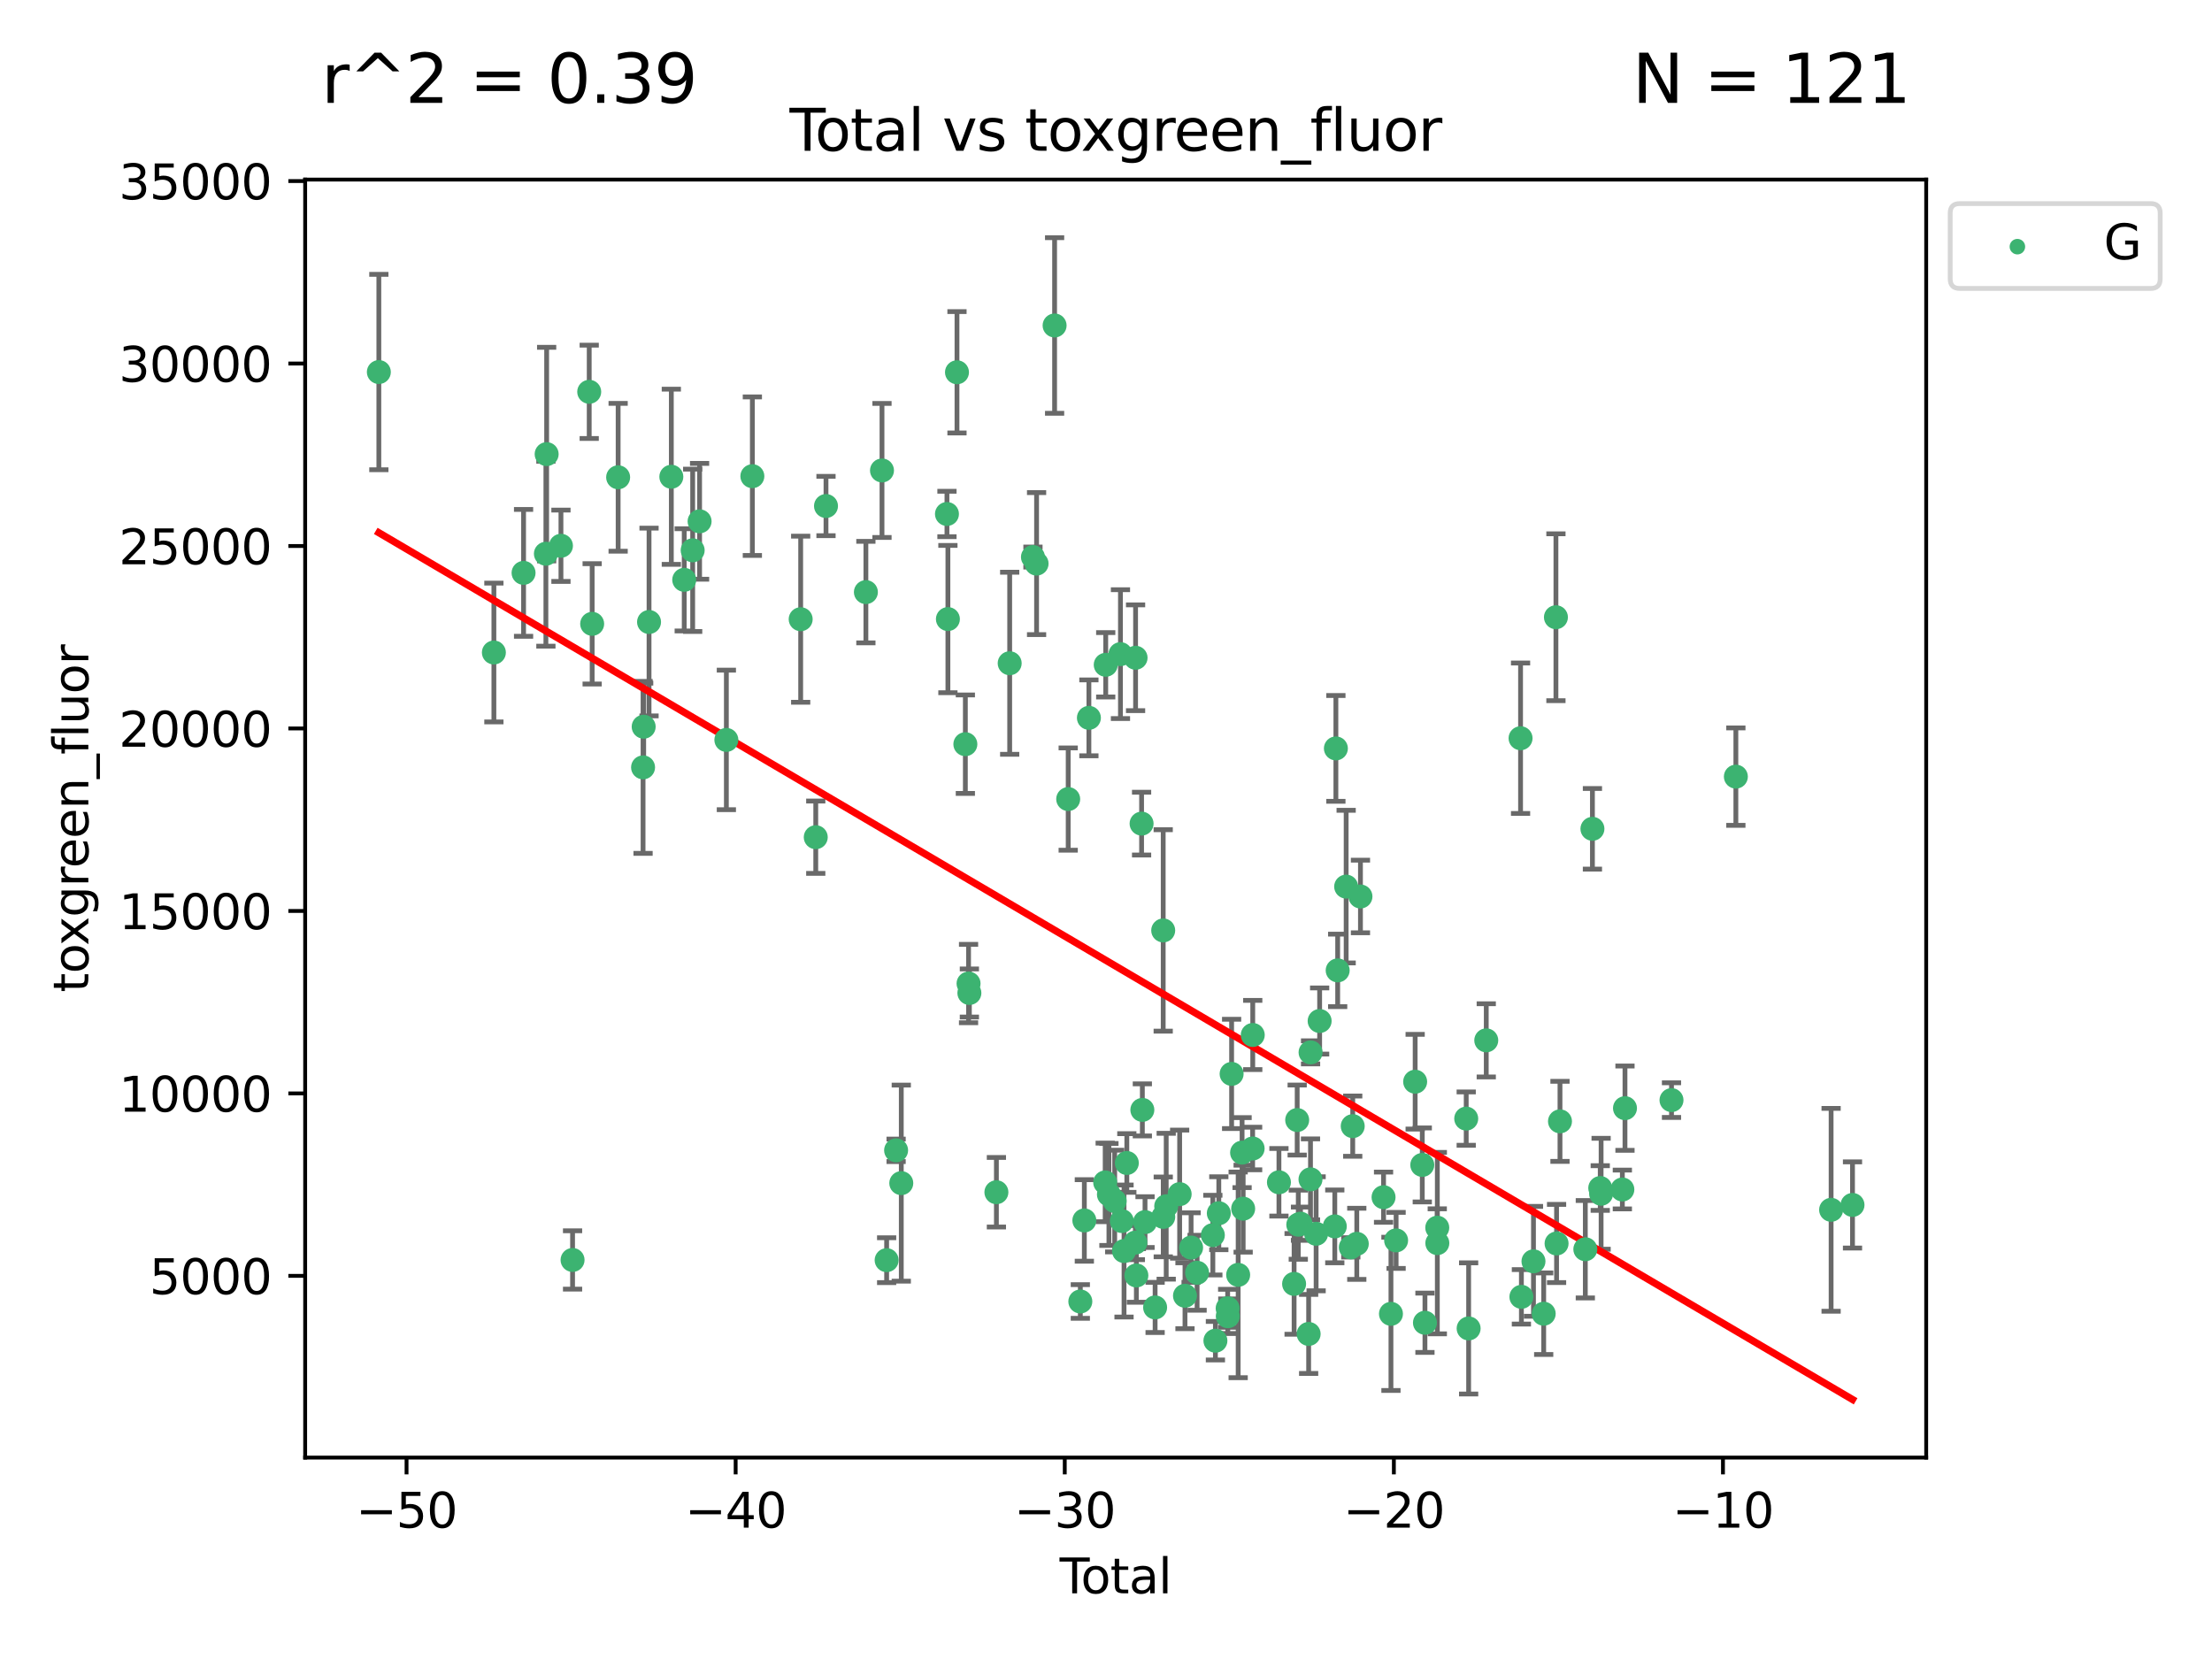 <?xml version="1.0" encoding="utf-8" standalone="no"?>
<!DOCTYPE svg PUBLIC "-//W3C//DTD SVG 1.1//EN"
  "http://www.w3.org/Graphics/SVG/1.1/DTD/svg11.dtd">
<svg xmlns:xlink="http://www.w3.org/1999/xlink" width="460.8pt" height="345.6pt" viewBox="0 0 460.8 345.6" xmlns="http://www.w3.org/2000/svg" version="1.1">
 <defs>
  <style type="text/css">*{stroke-linejoin: round; stroke-linecap: butt}</style>
 </defs>
 <g id="figure_1">
  <g id="patch_1">
   <path d="M 0 345.6 
L 460.8 345.6 
L 460.8 0 
L 0 0 
z
" style="fill: #ffffff"/>
  </g>
  <g id="axes_1">
   <g id="patch_2">
    <path d="M 63.571 303.64 
L 401.26 303.64 
L 401.26 37.411 
L 63.571 37.411 
z
" style="fill: #ffffff"/>
   </g>
   <g id="PathCollection_1">
    <defs>
     <path id="m26f9d63e53" d="M 0 1.118 
C 0.297 1.118 0.581 1 0.791 0.791 
C 1 0.581 1.118 0.297 1.118 0 
C 1.118 -0.297 1 -0.581 0.791 -0.791 
C 0.581 -1 0.297 -1.118 0 -1.118 
C -0.297 -1.118 -0.581 -1 -0.791 -0.791 
C -1 -0.581 -1.118 -0.297 -1.118 0 
C -1.118 0.297 -1 0.581 -0.791 0.791 
C -0.581 1 -0.297 1.118 0 1.118 
z
" style="stroke: #3cb371"/>
    </defs>
    <g clip-path="url(#p5c7fb69414)">
     <use xlink:href="#m26f9d63e53" x="78.921" y="77.504" style="fill: #3cb371; stroke: #3cb371"/>
     <use xlink:href="#m26f9d63e53" x="102.885" y="135.929" style="fill: #3cb371; stroke: #3cb371"/>
     <use xlink:href="#m26f9d63e53" x="109.069" y="119.34" style="fill: #3cb371; stroke: #3cb371"/>
     <use xlink:href="#m26f9d63e53" x="113.72" y="115.355" style="fill: #3cb371; stroke: #3cb371"/>
     <use xlink:href="#m26f9d63e53" x="113.877" y="94.602" style="fill: #3cb371; stroke: #3cb371"/>
     <use xlink:href="#m26f9d63e53" x="116.857" y="113.694" style="fill: #3cb371; stroke: #3cb371"/>
     <use xlink:href="#m26f9d63e53" x="119.276" y="262.473" style="fill: #3cb371; stroke: #3cb371"/>
     <use xlink:href="#m26f9d63e53" x="122.744" y="81.622" style="fill: #3cb371; stroke: #3cb371"/>
     <use xlink:href="#m26f9d63e53" x="123.358" y="129.957" style="fill: #3cb371; stroke: #3cb371"/>
     <use xlink:href="#m26f9d63e53" x="128.77" y="99.428" style="fill: #3cb371; stroke: #3cb371"/>
     <use xlink:href="#m26f9d63e53" x="133.962" y="159.856" style="fill: #3cb371; stroke: #3cb371"/>
     <use xlink:href="#m26f9d63e53" x="134.089" y="151.389" style="fill: #3cb371; stroke: #3cb371"/>
     <use xlink:href="#m26f9d63e53" x="135.207" y="129.576" style="fill: #3cb371; stroke: #3cb371"/>
     <use xlink:href="#m26f9d63e53" x="139.85" y="99.318" style="fill: #3cb371; stroke: #3cb371"/>
     <use xlink:href="#m26f9d63e53" x="142.537" y="120.789" style="fill: #3cb371; stroke: #3cb371"/>
     <use xlink:href="#m26f9d63e53" x="144.296" y="114.639" style="fill: #3cb371; stroke: #3cb371"/>
     <use xlink:href="#m26f9d63e53" x="145.738" y="108.601" style="fill: #3cb371; stroke: #3cb371"/>
     <use xlink:href="#m26f9d63e53" x="151.315" y="154.137" style="fill: #3cb371; stroke: #3cb371"/>
     <use xlink:href="#m26f9d63e53" x="156.73" y="99.199" style="fill: #3cb371; stroke: #3cb371"/>
     <use xlink:href="#m26f9d63e53" x="166.795" y="128.993" style="fill: #3cb371; stroke: #3cb371"/>
     <use xlink:href="#m26f9d63e53" x="169.937" y="174.405" style="fill: #3cb371; stroke: #3cb371"/>
     <use xlink:href="#m26f9d63e53" x="172.07" y="105.413" style="fill: #3cb371; stroke: #3cb371"/>
     <use xlink:href="#m26f9d63e53" x="180.381" y="123.348" style="fill: #3cb371; stroke: #3cb371"/>
     <use xlink:href="#m26f9d63e53" x="183.735" y="98.006" style="fill: #3cb371; stroke: #3cb371"/>
     <use xlink:href="#m26f9d63e53" x="184.703" y="262.516" style="fill: #3cb371; stroke: #3cb371"/>
     <use xlink:href="#m26f9d63e53" x="186.675" y="239.631" style="fill: #3cb371; stroke: #3cb371"/>
     <use xlink:href="#m26f9d63e53" x="187.753" y="246.468" style="fill: #3cb371; stroke: #3cb371"/>
     <use xlink:href="#m26f9d63e53" x="197.268" y="107.072" style="fill: #3cb371; stroke: #3cb371"/>
     <use xlink:href="#m26f9d63e53" x="197.466" y="128.964" style="fill: #3cb371; stroke: #3cb371"/>
     <use xlink:href="#m26f9d63e53" x="199.357" y="77.551" style="fill: #3cb371; stroke: #3cb371"/>
     <use xlink:href="#m26f9d63e53" x="201.101" y="155.028" style="fill: #3cb371; stroke: #3cb371"/>
     <use xlink:href="#m26f9d63e53" x="201.768" y="204.889" style="fill: #3cb371; stroke: #3cb371"/>
     <use xlink:href="#m26f9d63e53" x="201.94" y="206.856" style="fill: #3cb371; stroke: #3cb371"/>
     <use xlink:href="#m26f9d63e53" x="207.568" y="248.362" style="fill: #3cb371; stroke: #3cb371"/>
     <use xlink:href="#m26f9d63e53" x="210.335" y="138.167" style="fill: #3cb371; stroke: #3cb371"/>
     <use xlink:href="#m26f9d63e53" x="215.183" y="116.044" style="fill: #3cb371; stroke: #3cb371"/>
     <use xlink:href="#m26f9d63e53" x="215.938" y="117.409" style="fill: #3cb371; stroke: #3cb371"/>
     <use xlink:href="#m26f9d63e53" x="219.693" y="67.804" style="fill: #3cb371; stroke: #3cb371"/>
     <use xlink:href="#m26f9d63e53" x="222.525" y="166.46" style="fill: #3cb371; stroke: #3cb371"/>
     <use xlink:href="#m26f9d63e53" x="225.052" y="271.124" style="fill: #3cb371; stroke: #3cb371"/>
     <use xlink:href="#m26f9d63e53" x="225.889" y="254.239" style="fill: #3cb371; stroke: #3cb371"/>
     <use xlink:href="#m26f9d63e53" x="226.838" y="149.54" style="fill: #3cb371; stroke: #3cb371"/>
     <use xlink:href="#m26f9d63e53" x="230.231" y="246.318" style="fill: #3cb371; stroke: #3cb371"/>
     <use xlink:href="#m26f9d63e53" x="230.343" y="138.488" style="fill: #3cb371; stroke: #3cb371"/>
     <use xlink:href="#m26f9d63e53" x="231.01" y="248.83" style="fill: #3cb371; stroke: #3cb371"/>
     <use xlink:href="#m26f9d63e53" x="232.208" y="250.202" style="fill: #3cb371; stroke: #3cb371"/>
     <use xlink:href="#m26f9d63e53" x="233.412" y="136.269" style="fill: #3cb371; stroke: #3cb371"/>
     <use xlink:href="#m26f9d63e53" x="233.692" y="254.363" style="fill: #3cb371; stroke: #3cb371"/>
     <use xlink:href="#m26f9d63e53" x="234.156" y="260.612" style="fill: #3cb371; stroke: #3cb371"/>
     <use xlink:href="#m26f9d63e53" x="234.739" y="242.273" style="fill: #3cb371; stroke: #3cb371"/>
     <use xlink:href="#m26f9d63e53" x="236.517" y="258.852" style="fill: #3cb371; stroke: #3cb371"/>
     <use xlink:href="#m26f9d63e53" x="236.561" y="137.024" style="fill: #3cb371; stroke: #3cb371"/>
     <use xlink:href="#m26f9d63e53" x="236.725" y="265.702" style="fill: #3cb371; stroke: #3cb371"/>
     <use xlink:href="#m26f9d63e53" x="237.813" y="171.574" style="fill: #3cb371; stroke: #3cb371"/>
     <use xlink:href="#m26f9d63e53" x="237.972" y="231.211" style="fill: #3cb371; stroke: #3cb371"/>
     <use xlink:href="#m26f9d63e53" x="238.53" y="254.585" style="fill: #3cb371; stroke: #3cb371"/>
     <use xlink:href="#m26f9d63e53" x="240.631" y="272.362" style="fill: #3cb371; stroke: #3cb371"/>
     <use xlink:href="#m26f9d63e53" x="242.317" y="193.825" style="fill: #3cb371; stroke: #3cb371"/>
     <use xlink:href="#m26f9d63e53" x="242.327" y="253.503" style="fill: #3cb371; stroke: #3cb371"/>
     <use xlink:href="#m26f9d63e53" x="242.943" y="251.281" style="fill: #3cb371; stroke: #3cb371"/>
     <use xlink:href="#m26f9d63e53" x="245.743" y="248.76" style="fill: #3cb371; stroke: #3cb371"/>
     <use xlink:href="#m26f9d63e53" x="246.854" y="269.929" style="fill: #3cb371; stroke: #3cb371"/>
     <use xlink:href="#m26f9d63e53" x="248.127" y="259.893" style="fill: #3cb371; stroke: #3cb371"/>
     <use xlink:href="#m26f9d63e53" x="249.377" y="265.139" style="fill: #3cb371; stroke: #3cb371"/>
     <use xlink:href="#m26f9d63e53" x="252.658" y="257.298" style="fill: #3cb371; stroke: #3cb371"/>
     <use xlink:href="#m26f9d63e53" x="253.193" y="279.293" style="fill: #3cb371; stroke: #3cb371"/>
     <use xlink:href="#m26f9d63e53" x="253.901" y="252.74" style="fill: #3cb371; stroke: #3cb371"/>
     <use xlink:href="#m26f9d63e53" x="255.744" y="272.541" style="fill: #3cb371; stroke: #3cb371"/>
     <use xlink:href="#m26f9d63e53" x="255.773" y="274.193" style="fill: #3cb371; stroke: #3cb371"/>
     <use xlink:href="#m26f9d63e53" x="256.568" y="223.713" style="fill: #3cb371; stroke: #3cb371"/>
     <use xlink:href="#m26f9d63e53" x="257.932" y="265.577" style="fill: #3cb371; stroke: #3cb371"/>
     <use xlink:href="#m26f9d63e53" x="258.75" y="240.109" style="fill: #3cb371; stroke: #3cb371"/>
     <use xlink:href="#m26f9d63e53" x="258.973" y="251.789" style="fill: #3cb371; stroke: #3cb371"/>
     <use xlink:href="#m26f9d63e53" x="260.945" y="239.255" style="fill: #3cb371; stroke: #3cb371"/>
     <use xlink:href="#m26f9d63e53" x="260.971" y="215.606" style="fill: #3cb371; stroke: #3cb371"/>
     <use xlink:href="#m26f9d63e53" x="266.427" y="246.294" style="fill: #3cb371; stroke: #3cb371"/>
     <use xlink:href="#m26f9d63e53" x="269.585" y="267.458" style="fill: #3cb371; stroke: #3cb371"/>
     <use xlink:href="#m26f9d63e53" x="270.227" y="233.322" style="fill: #3cb371; stroke: #3cb371"/>
     <use xlink:href="#m26f9d63e53" x="270.457" y="255.126" style="fill: #3cb371; stroke: #3cb371"/>
     <use xlink:href="#m26f9d63e53" x="270.919" y="254.917" style="fill: #3cb371; stroke: #3cb371"/>
     <use xlink:href="#m26f9d63e53" x="272.614" y="277.884" style="fill: #3cb371; stroke: #3cb371"/>
     <use xlink:href="#m26f9d63e53" x="272.999" y="245.68" style="fill: #3cb371; stroke: #3cb371"/>
     <use xlink:href="#m26f9d63e53" x="273.016" y="219.228" style="fill: #3cb371; stroke: #3cb371"/>
     <use xlink:href="#m26f9d63e53" x="274.171" y="257.02" style="fill: #3cb371; stroke: #3cb371"/>
     <use xlink:href="#m26f9d63e53" x="274.905" y="212.695" style="fill: #3cb371; stroke: #3cb371"/>
     <use xlink:href="#m26f9d63e53" x="278.061" y="255.48" style="fill: #3cb371; stroke: #3cb371"/>
     <use xlink:href="#m26f9d63e53" x="278.29" y="155.908" style="fill: #3cb371; stroke: #3cb371"/>
     <use xlink:href="#m26f9d63e53" x="278.662" y="202.15" style="fill: #3cb371; stroke: #3cb371"/>
     <use xlink:href="#m26f9d63e53" x="280.428" y="184.696" style="fill: #3cb371; stroke: #3cb371"/>
     <use xlink:href="#m26f9d63e53" x="281.399" y="259.846" style="fill: #3cb371; stroke: #3cb371"/>
     <use xlink:href="#m26f9d63e53" x="281.797" y="234.597" style="fill: #3cb371; stroke: #3cb371"/>
     <use xlink:href="#m26f9d63e53" x="282.643" y="259.112" style="fill: #3cb371; stroke: #3cb371"/>
     <use xlink:href="#m26f9d63e53" x="283.409" y="186.756" style="fill: #3cb371; stroke: #3cb371"/>
     <use xlink:href="#m26f9d63e53" x="288.22" y="249.399" style="fill: #3cb371; stroke: #3cb371"/>
     <use xlink:href="#m26f9d63e53" x="289.761" y="273.696" style="fill: #3cb371; stroke: #3cb371"/>
     <use xlink:href="#m26f9d63e53" x="290.835" y="258.395" style="fill: #3cb371; stroke: #3cb371"/>
     <use xlink:href="#m26f9d63e53" x="294.803" y="225.339" style="fill: #3cb371; stroke: #3cb371"/>
     <use xlink:href="#m26f9d63e53" x="296.286" y="242.678" style="fill: #3cb371; stroke: #3cb371"/>
     <use xlink:href="#m26f9d63e53" x="296.843" y="275.554" style="fill: #3cb371; stroke: #3cb371"/>
     <use xlink:href="#m26f9d63e53" x="299.408" y="255.748" style="fill: #3cb371; stroke: #3cb371"/>
     <use xlink:href="#m26f9d63e53" x="299.422" y="258.965" style="fill: #3cb371; stroke: #3cb371"/>
     <use xlink:href="#m26f9d63e53" x="305.44" y="233.026" style="fill: #3cb371; stroke: #3cb371"/>
     <use xlink:href="#m26f9d63e53" x="305.943" y="276.737" style="fill: #3cb371; stroke: #3cb371"/>
     <use xlink:href="#m26f9d63e53" x="309.615" y="216.723" style="fill: #3cb371; stroke: #3cb371"/>
     <use xlink:href="#m26f9d63e53" x="316.761" y="153.787" style="fill: #3cb371; stroke: #3cb371"/>
     <use xlink:href="#m26f9d63e53" x="316.935" y="270.155" style="fill: #3cb371; stroke: #3cb371"/>
     <use xlink:href="#m26f9d63e53" x="319.451" y="262.758" style="fill: #3cb371; stroke: #3cb371"/>
     <use xlink:href="#m26f9d63e53" x="321.58" y="273.669" style="fill: #3cb371; stroke: #3cb371"/>
     <use xlink:href="#m26f9d63e53" x="324.129" y="128.58" style="fill: #3cb371; stroke: #3cb371"/>
     <use xlink:href="#m26f9d63e53" x="324.262" y="259.041" style="fill: #3cb371; stroke: #3cb371"/>
     <use xlink:href="#m26f9d63e53" x="324.974" y="233.598" style="fill: #3cb371; stroke: #3cb371"/>
     <use xlink:href="#m26f9d63e53" x="330.252" y="260.238" style="fill: #3cb371; stroke: #3cb371"/>
     <use xlink:href="#m26f9d63e53" x="331.732" y="172.657" style="fill: #3cb371; stroke: #3cb371"/>
     <use xlink:href="#m26f9d63e53" x="333.361" y="247.489" style="fill: #3cb371; stroke: #3cb371"/>
     <use xlink:href="#m26f9d63e53" x="333.54" y="248.681" style="fill: #3cb371; stroke: #3cb371"/>
     <use xlink:href="#m26f9d63e53" x="337.966" y="247.793" style="fill: #3cb371; stroke: #3cb371"/>
     <use xlink:href="#m26f9d63e53" x="338.514" y="230.851" style="fill: #3cb371; stroke: #3cb371"/>
     <use xlink:href="#m26f9d63e53" x="348.204" y="229.173" style="fill: #3cb371; stroke: #3cb371"/>
     <use xlink:href="#m26f9d63e53" x="361.613" y="161.786" style="fill: #3cb371; stroke: #3cb371"/>
     <use xlink:href="#m26f9d63e53" x="381.453" y="252.025" style="fill: #3cb371; stroke: #3cb371"/>
     <use xlink:href="#m26f9d63e53" x="385.911" y="251.012" style="fill: #3cb371; stroke: #3cb371"/>
    </g>
   </g>
   <g id="matplotlib.axis_1">
    <g id="xtick_1">
     <g id="line2d_1">
      <defs>
       <path id="mad61d72294" d="M 0 0 
L 0 3.5 
" style="stroke: #000000; stroke-width: 0.8"/>
      </defs>
      <g>
       <use xlink:href="#mad61d72294" x="84.691" y="303.64" style="stroke: #000000; stroke-width: 0.8"/>
      </g>
     </g>
     <g id="text_1">
      <!-- −50 -->
      <g transform="translate(74.138 318.238)scale(0.1 -0.1)">
       <defs>
        <path id="DejaVuSans-2212" d="M 678 2272 
L 4684 2272 
L 4684 1741 
L 678 1741 
L 678 2272 
z
" transform="scale(0.016)"/>
        <path id="DejaVuSans-35" d="M 691 4666 
L 3169 4666 
L 3169 4134 
L 1269 4134 
L 1269 2991 
Q 1406 3038 1543 3061 
Q 1681 3084 1819 3084 
Q 2600 3084 3056 2656 
Q 3513 2228 3513 1497 
Q 3513 744 3044 326 
Q 2575 -91 1722 -91 
Q 1428 -91 1123 -41 
Q 819 9 494 109 
L 494 744 
Q 775 591 1075 516 
Q 1375 441 1709 441 
Q 2250 441 2565 725 
Q 2881 1009 2881 1497 
Q 2881 1984 2565 2268 
Q 2250 2553 1709 2553 
Q 1456 2553 1204 2497 
Q 953 2441 691 2322 
L 691 4666 
z
" transform="scale(0.016)"/>
        <path id="DejaVuSans-30" d="M 2034 4250 
Q 1547 4250 1301 3770 
Q 1056 3291 1056 2328 
Q 1056 1369 1301 889 
Q 1547 409 2034 409 
Q 2525 409 2770 889 
Q 3016 1369 3016 2328 
Q 3016 3291 2770 3770 
Q 2525 4250 2034 4250 
z
M 2034 4750 
Q 2819 4750 3233 4129 
Q 3647 3509 3647 2328 
Q 3647 1150 3233 529 
Q 2819 -91 2034 -91 
Q 1250 -91 836 529 
Q 422 1150 422 2328 
Q 422 3509 836 4129 
Q 1250 4750 2034 4750 
z
" transform="scale(0.016)"/>
       </defs>
       <use xlink:href="#DejaVuSans-2212"/>
       <use xlink:href="#DejaVuSans-35" x="83.789"/>
       <use xlink:href="#DejaVuSans-30" x="147.412"/>
      </g>
     </g>
    </g>
    <g id="xtick_2">
     <g id="line2d_2">
      <g>
       <use xlink:href="#mad61d72294" x="153.249" y="303.64" style="stroke: #000000; stroke-width: 0.8"/>
      </g>
     </g>
     <g id="text_2">
      <!-- −40 -->
      <g transform="translate(142.697 318.238)scale(0.1 -0.1)">
       <defs>
        <path id="DejaVuSans-34" d="M 2419 4116 
L 825 1625 
L 2419 1625 
L 2419 4116 
z
M 2253 4666 
L 3047 4666 
L 3047 1625 
L 3713 1625 
L 3713 1100 
L 3047 1100 
L 3047 0 
L 2419 0 
L 2419 1100 
L 313 1100 
L 313 1709 
L 2253 4666 
z
" transform="scale(0.016)"/>
       </defs>
       <use xlink:href="#DejaVuSans-2212"/>
       <use xlink:href="#DejaVuSans-34" x="83.789"/>
       <use xlink:href="#DejaVuSans-30" x="147.412"/>
      </g>
     </g>
    </g>
    <g id="xtick_3">
     <g id="line2d_3">
      <g>
       <use xlink:href="#mad61d72294" x="221.808" y="303.64" style="stroke: #000000; stroke-width: 0.8"/>
      </g>
     </g>
     <g id="text_3">
      <!-- −30 -->
      <g transform="translate(211.256 318.238)scale(0.1 -0.1)">
       <defs>
        <path id="DejaVuSans-33" d="M 2597 2516 
Q 3050 2419 3304 2112 
Q 3559 1806 3559 1356 
Q 3559 666 3084 287 
Q 2609 -91 1734 -91 
Q 1441 -91 1130 -33 
Q 819 25 488 141 
L 488 750 
Q 750 597 1062 519 
Q 1375 441 1716 441 
Q 2309 441 2620 675 
Q 2931 909 2931 1356 
Q 2931 1769 2642 2001 
Q 2353 2234 1838 2234 
L 1294 2234 
L 1294 2753 
L 1863 2753 
Q 2328 2753 2575 2939 
Q 2822 3125 2822 3475 
Q 2822 3834 2567 4026 
Q 2313 4219 1838 4219 
Q 1578 4219 1281 4162 
Q 984 4106 628 3988 
L 628 4550 
Q 988 4650 1302 4700 
Q 1616 4750 1894 4750 
Q 2613 4750 3031 4423 
Q 3450 4097 3450 3541 
Q 3450 3153 3228 2886 
Q 3006 2619 2597 2516 
z
" transform="scale(0.016)"/>
       </defs>
       <use xlink:href="#DejaVuSans-2212"/>
       <use xlink:href="#DejaVuSans-33" x="83.789"/>
       <use xlink:href="#DejaVuSans-30" x="147.412"/>
      </g>
     </g>
    </g>
    <g id="xtick_4">
     <g id="line2d_4">
      <g>
       <use xlink:href="#mad61d72294" x="290.367" y="303.64" style="stroke: #000000; stroke-width: 0.8"/>
      </g>
     </g>
     <g id="text_4">
      <!-- −20 -->
      <g transform="translate(279.815 318.238)scale(0.1 -0.1)">
       <defs>
        <path id="DejaVuSans-32" d="M 1228 531 
L 3431 531 
L 3431 0 
L 469 0 
L 469 531 
Q 828 903 1448 1529 
Q 2069 2156 2228 2338 
Q 2531 2678 2651 2914 
Q 2772 3150 2772 3378 
Q 2772 3750 2511 3984 
Q 2250 4219 1831 4219 
Q 1534 4219 1204 4116 
Q 875 4013 500 3803 
L 500 4441 
Q 881 4594 1212 4672 
Q 1544 4750 1819 4750 
Q 2544 4750 2975 4387 
Q 3406 4025 3406 3419 
Q 3406 3131 3298 2873 
Q 3191 2616 2906 2266 
Q 2828 2175 2409 1742 
Q 1991 1309 1228 531 
z
" transform="scale(0.016)"/>
       </defs>
       <use xlink:href="#DejaVuSans-2212"/>
       <use xlink:href="#DejaVuSans-32" x="83.789"/>
       <use xlink:href="#DejaVuSans-30" x="147.412"/>
      </g>
     </g>
    </g>
    <g id="xtick_5">
     <g id="line2d_5">
      <g>
       <use xlink:href="#mad61d72294" x="358.926" y="303.64" style="stroke: #000000; stroke-width: 0.8"/>
      </g>
     </g>
     <g id="text_5">
      <!-- −10 -->
      <g transform="translate(348.373 318.238)scale(0.1 -0.1)">
       <defs>
        <path id="DejaVuSans-31" d="M 794 531 
L 1825 531 
L 1825 4091 
L 703 3866 
L 703 4441 
L 1819 4666 
L 2450 4666 
L 2450 531 
L 3481 531 
L 3481 0 
L 794 0 
L 794 531 
z
" transform="scale(0.016)"/>
       </defs>
       <use xlink:href="#DejaVuSans-2212"/>
       <use xlink:href="#DejaVuSans-31" x="83.789"/>
       <use xlink:href="#DejaVuSans-30" x="147.412"/>
      </g>
     </g>
    </g>
    <g id="text_6">
     <!-- Total -->
     <g transform="translate(220.739 331.917)scale(0.1 -0.1)">
      <defs>
       <path id="DejaVuSans-54" d="M -19 4666 
L 3928 4666 
L 3928 4134 
L 2272 4134 
L 2272 0 
L 1638 0 
L 1638 4134 
L -19 4134 
L -19 4666 
z
" transform="scale(0.016)"/>
       <path id="DejaVuSans-6f" d="M 1959 3097 
Q 1497 3097 1228 2736 
Q 959 2375 959 1747 
Q 959 1119 1226 758 
Q 1494 397 1959 397 
Q 2419 397 2687 759 
Q 2956 1122 2956 1747 
Q 2956 2369 2687 2733 
Q 2419 3097 1959 3097 
z
M 1959 3584 
Q 2709 3584 3137 3096 
Q 3566 2609 3566 1747 
Q 3566 888 3137 398 
Q 2709 -91 1959 -91 
Q 1206 -91 779 398 
Q 353 888 353 1747 
Q 353 2609 779 3096 
Q 1206 3584 1959 3584 
z
" transform="scale(0.016)"/>
       <path id="DejaVuSans-74" d="M 1172 4494 
L 1172 3500 
L 2356 3500 
L 2356 3053 
L 1172 3053 
L 1172 1153 
Q 1172 725 1289 603 
Q 1406 481 1766 481 
L 2356 481 
L 2356 0 
L 1766 0 
Q 1100 0 847 248 
Q 594 497 594 1153 
L 594 3053 
L 172 3053 
L 172 3500 
L 594 3500 
L 594 4494 
L 1172 4494 
z
" transform="scale(0.016)"/>
       <path id="DejaVuSans-61" d="M 2194 1759 
Q 1497 1759 1228 1600 
Q 959 1441 959 1056 
Q 959 750 1161 570 
Q 1363 391 1709 391 
Q 2188 391 2477 730 
Q 2766 1069 2766 1631 
L 2766 1759 
L 2194 1759 
z
M 3341 1997 
L 3341 0 
L 2766 0 
L 2766 531 
Q 2569 213 2275 61 
Q 1981 -91 1556 -91 
Q 1019 -91 701 211 
Q 384 513 384 1019 
Q 384 1609 779 1909 
Q 1175 2209 1959 2209 
L 2766 2209 
L 2766 2266 
Q 2766 2663 2505 2880 
Q 2244 3097 1772 3097 
Q 1472 3097 1187 3025 
Q 903 2953 641 2809 
L 641 3341 
Q 956 3463 1253 3523 
Q 1550 3584 1831 3584 
Q 2591 3584 2966 3190 
Q 3341 2797 3341 1997 
z
" transform="scale(0.016)"/>
       <path id="DejaVuSans-6c" d="M 603 4863 
L 1178 4863 
L 1178 0 
L 603 0 
L 603 4863 
z
" transform="scale(0.016)"/>
      </defs>
      <use xlink:href="#DejaVuSans-54"/>
      <use xlink:href="#DejaVuSans-6f" x="44.084"/>
      <use xlink:href="#DejaVuSans-74" x="105.266"/>
      <use xlink:href="#DejaVuSans-61" x="144.475"/>
      <use xlink:href="#DejaVuSans-6c" x="205.754"/>
     </g>
    </g>
   </g>
   <g id="matplotlib.axis_2">
    <g id="ytick_1">
     <g id="line2d_6">
      <defs>
       <path id="m5de0272d6f" d="M 0 0 
L -3.5 0 
" style="stroke: #000000; stroke-width: 0.8"/>
      </defs>
      <g>
       <use xlink:href="#m5de0272d6f" x="63.571" y="265.787" style="stroke: #000000; stroke-width: 0.8"/>
      </g>
     </g>
     <g id="text_7">
      <!-- 5000 -->
      <g transform="translate(31.121 269.586)scale(0.1 -0.1)">
       <use xlink:href="#DejaVuSans-35"/>
       <use xlink:href="#DejaVuSans-30" x="63.623"/>
       <use xlink:href="#DejaVuSans-30" x="127.246"/>
       <use xlink:href="#DejaVuSans-30" x="190.869"/>
      </g>
     </g>
    </g>
    <g id="ytick_2">
     <g id="line2d_7">
      <g>
       <use xlink:href="#m5de0272d6f" x="63.571" y="227.776" style="stroke: #000000; stroke-width: 0.8"/>
      </g>
     </g>
     <g id="text_8">
      <!-- 10000 -->
      <g transform="translate(24.759 231.575)scale(0.1 -0.1)">
       <use xlink:href="#DejaVuSans-31"/>
       <use xlink:href="#DejaVuSans-30" x="63.623"/>
       <use xlink:href="#DejaVuSans-30" x="127.246"/>
       <use xlink:href="#DejaVuSans-30" x="190.869"/>
       <use xlink:href="#DejaVuSans-30" x="254.492"/>
      </g>
     </g>
    </g>
    <g id="ytick_3">
     <g id="line2d_8">
      <g>
       <use xlink:href="#m5de0272d6f" x="63.571" y="189.765" style="stroke: #000000; stroke-width: 0.8"/>
      </g>
     </g>
     <g id="text_9">
      <!-- 15000 -->
      <g transform="translate(24.759 193.564)scale(0.1 -0.1)">
       <use xlink:href="#DejaVuSans-31"/>
       <use xlink:href="#DejaVuSans-35" x="63.623"/>
       <use xlink:href="#DejaVuSans-30" x="127.246"/>
       <use xlink:href="#DejaVuSans-30" x="190.869"/>
       <use xlink:href="#DejaVuSans-30" x="254.492"/>
      </g>
     </g>
    </g>
    <g id="ytick_4">
     <g id="line2d_9">
      <g>
       <use xlink:href="#m5de0272d6f" x="63.571" y="151.754" style="stroke: #000000; stroke-width: 0.8"/>
      </g>
     </g>
     <g id="text_10">
      <!-- 20000 -->
      <g transform="translate(24.759 155.553)scale(0.1 -0.1)">
       <use xlink:href="#DejaVuSans-32"/>
       <use xlink:href="#DejaVuSans-30" x="63.623"/>
       <use xlink:href="#DejaVuSans-30" x="127.246"/>
       <use xlink:href="#DejaVuSans-30" x="190.869"/>
       <use xlink:href="#DejaVuSans-30" x="254.492"/>
      </g>
     </g>
    </g>
    <g id="ytick_5">
     <g id="line2d_10">
      <g>
       <use xlink:href="#m5de0272d6f" x="63.571" y="113.743" style="stroke: #000000; stroke-width: 0.8"/>
      </g>
     </g>
     <g id="text_11">
      <!-- 25000 -->
      <g transform="translate(24.759 117.542)scale(0.1 -0.1)">
       <use xlink:href="#DejaVuSans-32"/>
       <use xlink:href="#DejaVuSans-35" x="63.623"/>
       <use xlink:href="#DejaVuSans-30" x="127.246"/>
       <use xlink:href="#DejaVuSans-30" x="190.869"/>
       <use xlink:href="#DejaVuSans-30" x="254.492"/>
      </g>
     </g>
    </g>
    <g id="ytick_6">
     <g id="line2d_11">
      <g>
       <use xlink:href="#m5de0272d6f" x="63.571" y="75.732" style="stroke: #000000; stroke-width: 0.8"/>
      </g>
     </g>
     <g id="text_12">
      <!-- 30000 -->
      <g transform="translate(24.759 79.531)scale(0.1 -0.1)">
       <use xlink:href="#DejaVuSans-33"/>
       <use xlink:href="#DejaVuSans-30" x="63.623"/>
       <use xlink:href="#DejaVuSans-30" x="127.246"/>
       <use xlink:href="#DejaVuSans-30" x="190.869"/>
       <use xlink:href="#DejaVuSans-30" x="254.492"/>
      </g>
     </g>
    </g>
    <g id="ytick_7">
     <g id="line2d_12">
      <g>
       <use xlink:href="#m5de0272d6f" x="63.571" y="37.721" style="stroke: #000000; stroke-width: 0.8"/>
      </g>
     </g>
     <g id="text_13">
      <!-- 35000 -->
      <g transform="translate(24.759 41.521)scale(0.1 -0.1)">
       <use xlink:href="#DejaVuSans-33"/>
       <use xlink:href="#DejaVuSans-35" x="63.623"/>
       <use xlink:href="#DejaVuSans-30" x="127.246"/>
       <use xlink:href="#DejaVuSans-30" x="190.869"/>
       <use xlink:href="#DejaVuSans-30" x="254.492"/>
      </g>
     </g>
    </g>
    <g id="text_14">
     <!-- toxgreen_fluor -->
     <g transform="translate(18.401 206.72)rotate(-90)scale(0.1 -0.1)">
      <defs>
       <path id="DejaVuSans-78" d="M 3513 3500 
L 2247 1797 
L 3578 0 
L 2900 0 
L 1881 1375 
L 863 0 
L 184 0 
L 1544 1831 
L 300 3500 
L 978 3500 
L 1906 2253 
L 2834 3500 
L 3513 3500 
z
" transform="scale(0.016)"/>
       <path id="DejaVuSans-67" d="M 2906 1791 
Q 2906 2416 2648 2759 
Q 2391 3103 1925 3103 
Q 1463 3103 1205 2759 
Q 947 2416 947 1791 
Q 947 1169 1205 825 
Q 1463 481 1925 481 
Q 2391 481 2648 825 
Q 2906 1169 2906 1791 
z
M 3481 434 
Q 3481 -459 3084 -895 
Q 2688 -1331 1869 -1331 
Q 1566 -1331 1297 -1286 
Q 1028 -1241 775 -1147 
L 775 -588 
Q 1028 -725 1275 -790 
Q 1522 -856 1778 -856 
Q 2344 -856 2625 -561 
Q 2906 -266 2906 331 
L 2906 616 
Q 2728 306 2450 153 
Q 2172 0 1784 0 
Q 1141 0 747 490 
Q 353 981 353 1791 
Q 353 2603 747 3093 
Q 1141 3584 1784 3584 
Q 2172 3584 2450 3431 
Q 2728 3278 2906 2969 
L 2906 3500 
L 3481 3500 
L 3481 434 
z
" transform="scale(0.016)"/>
       <path id="DejaVuSans-72" d="M 2631 2963 
Q 2534 3019 2420 3045 
Q 2306 3072 2169 3072 
Q 1681 3072 1420 2755 
Q 1159 2438 1159 1844 
L 1159 0 
L 581 0 
L 581 3500 
L 1159 3500 
L 1159 2956 
Q 1341 3275 1631 3429 
Q 1922 3584 2338 3584 
Q 2397 3584 2469 3576 
Q 2541 3569 2628 3553 
L 2631 2963 
z
" transform="scale(0.016)"/>
       <path id="DejaVuSans-65" d="M 3597 1894 
L 3597 1613 
L 953 1613 
Q 991 1019 1311 708 
Q 1631 397 2203 397 
Q 2534 397 2845 478 
Q 3156 559 3463 722 
L 3463 178 
Q 3153 47 2828 -22 
Q 2503 -91 2169 -91 
Q 1331 -91 842 396 
Q 353 884 353 1716 
Q 353 2575 817 3079 
Q 1281 3584 2069 3584 
Q 2775 3584 3186 3129 
Q 3597 2675 3597 1894 
z
M 3022 2063 
Q 3016 2534 2758 2815 
Q 2500 3097 2075 3097 
Q 1594 3097 1305 2825 
Q 1016 2553 972 2059 
L 3022 2063 
z
" transform="scale(0.016)"/>
       <path id="DejaVuSans-6e" d="M 3513 2113 
L 3513 0 
L 2938 0 
L 2938 2094 
Q 2938 2591 2744 2837 
Q 2550 3084 2163 3084 
Q 1697 3084 1428 2787 
Q 1159 2491 1159 1978 
L 1159 0 
L 581 0 
L 581 3500 
L 1159 3500 
L 1159 2956 
Q 1366 3272 1645 3428 
Q 1925 3584 2291 3584 
Q 2894 3584 3203 3211 
Q 3513 2838 3513 2113 
z
" transform="scale(0.016)"/>
       <path id="DejaVuSans-5f" d="M 3263 -1063 
L 3263 -1509 
L -63 -1509 
L -63 -1063 
L 3263 -1063 
z
" transform="scale(0.016)"/>
       <path id="DejaVuSans-66" d="M 2375 4863 
L 2375 4384 
L 1825 4384 
Q 1516 4384 1395 4259 
Q 1275 4134 1275 3809 
L 1275 3500 
L 2222 3500 
L 2222 3053 
L 1275 3053 
L 1275 0 
L 697 0 
L 697 3053 
L 147 3053 
L 147 3500 
L 697 3500 
L 697 3744 
Q 697 4328 969 4595 
Q 1241 4863 1831 4863 
L 2375 4863 
z
" transform="scale(0.016)"/>
       <path id="DejaVuSans-75" d="M 544 1381 
L 544 3500 
L 1119 3500 
L 1119 1403 
Q 1119 906 1312 657 
Q 1506 409 1894 409 
Q 2359 409 2629 706 
Q 2900 1003 2900 1516 
L 2900 3500 
L 3475 3500 
L 3475 0 
L 2900 0 
L 2900 538 
Q 2691 219 2414 64 
Q 2138 -91 1772 -91 
Q 1169 -91 856 284 
Q 544 659 544 1381 
z
M 1991 3584 
L 1991 3584 
z
" transform="scale(0.016)"/>
      </defs>
      <use xlink:href="#DejaVuSans-74"/>
      <use xlink:href="#DejaVuSans-6f" x="39.209"/>
      <use xlink:href="#DejaVuSans-78" x="97.266"/>
      <use xlink:href="#DejaVuSans-67" x="156.445"/>
      <use xlink:href="#DejaVuSans-72" x="219.922"/>
      <use xlink:href="#DejaVuSans-65" x="258.785"/>
      <use xlink:href="#DejaVuSans-65" x="320.309"/>
      <use xlink:href="#DejaVuSans-6e" x="381.832"/>
      <use xlink:href="#DejaVuSans-5f" x="445.211"/>
      <use xlink:href="#DejaVuSans-66" x="495.211"/>
      <use xlink:href="#DejaVuSans-6c" x="530.416"/>
      <use xlink:href="#DejaVuSans-75" x="558.199"/>
      <use xlink:href="#DejaVuSans-6f" x="621.578"/>
      <use xlink:href="#DejaVuSans-72" x="682.76"/>
     </g>
    </g>
   </g>
   <g id="LineCollection_1">
    <path d="M 78.921 97.856 
L 78.921 57.153 
" clip-path="url(#p5c7fb69414)" style="fill: none; stroke: #696969"/>
    <path d="M 102.885 150.386 
L 102.885 121.472 
" clip-path="url(#p5c7fb69414)" style="fill: none; stroke: #696969"/>
    <path d="M 109.069 132.552 
L 109.069 106.128 
" clip-path="url(#p5c7fb69414)" style="fill: none; stroke: #696969"/>
    <path d="M 113.72 134.607 
L 113.72 96.102 
" clip-path="url(#p5c7fb69414)" style="fill: none; stroke: #696969"/>
    <path d="M 113.877 116.853 
L 113.877 72.351 
" clip-path="url(#p5c7fb69414)" style="fill: none; stroke: #696969"/>
    <path d="M 116.857 121.123 
L 116.857 106.264 
" clip-path="url(#p5c7fb69414)" style="fill: none; stroke: #696969"/>
    <path d="M 119.276 268.549 
L 119.276 256.398 
" clip-path="url(#p5c7fb69414)" style="fill: none; stroke: #696969"/>
    <path d="M 122.744 91.344 
L 122.744 71.901 
" clip-path="url(#p5c7fb69414)" style="fill: none; stroke: #696969"/>
    <path d="M 123.358 142.492 
L 123.358 117.423 
" clip-path="url(#p5c7fb69414)" style="fill: none; stroke: #696969"/>
    <path d="M 128.77 114.824 
L 128.77 84.032 
" clip-path="url(#p5c7fb69414)" style="fill: none; stroke: #696969"/>
    <path d="M 133.962 177.77 
L 133.962 141.942 
" clip-path="url(#p5c7fb69414)" style="fill: none; stroke: #696969"/>
    <path d="M 134.089 160.471 
L 134.089 142.306 
" clip-path="url(#p5c7fb69414)" style="fill: none; stroke: #696969"/>
    <path d="M 135.207 149.129 
L 135.207 110.023 
" clip-path="url(#p5c7fb69414)" style="fill: none; stroke: #696969"/>
    <path d="M 139.85 117.567 
L 139.85 81.069 
" clip-path="url(#p5c7fb69414)" style="fill: none; stroke: #696969"/>
    <path d="M 142.537 131.436 
L 142.537 110.143 
" clip-path="url(#p5c7fb69414)" style="fill: none; stroke: #696969"/>
    <path d="M 144.296 131.549 
L 144.296 97.73 
" clip-path="url(#p5c7fb69414)" style="fill: none; stroke: #696969"/>
    <path d="M 145.738 120.665 
L 145.738 96.536 
" clip-path="url(#p5c7fb69414)" style="fill: none; stroke: #696969"/>
    <path d="M 151.315 168.669 
L 151.315 139.604 
" clip-path="url(#p5c7fb69414)" style="fill: none; stroke: #696969"/>
    <path d="M 156.73 115.711 
L 156.73 82.687 
" clip-path="url(#p5c7fb69414)" style="fill: none; stroke: #696969"/>
    <path d="M 166.795 146.298 
L 166.795 111.689 
" clip-path="url(#p5c7fb69414)" style="fill: none; stroke: #696969"/>
    <path d="M 169.937 181.94 
L 169.937 166.87 
" clip-path="url(#p5c7fb69414)" style="fill: none; stroke: #696969"/>
    <path d="M 172.07 111.596 
L 172.07 99.23 
" clip-path="url(#p5c7fb69414)" style="fill: none; stroke: #696969"/>
    <path d="M 180.381 133.924 
L 180.381 112.772 
" clip-path="url(#p5c7fb69414)" style="fill: none; stroke: #696969"/>
    <path d="M 183.735 111.963 
L 183.735 84.048 
" clip-path="url(#p5c7fb69414)" style="fill: none; stroke: #696969"/>
    <path d="M 184.703 267.19 
L 184.703 257.842 
" clip-path="url(#p5c7fb69414)" style="fill: none; stroke: #696969"/>
    <path d="M 186.675 241.973 
L 186.675 237.289 
" clip-path="url(#p5c7fb69414)" style="fill: none; stroke: #696969"/>
    <path d="M 187.753 266.89 
L 187.753 226.045 
" clip-path="url(#p5c7fb69414)" style="fill: none; stroke: #696969"/>
    <path d="M 197.268 111.806 
L 197.268 102.339 
" clip-path="url(#p5c7fb69414)" style="fill: none; stroke: #696969"/>
    <path d="M 197.466 144.305 
L 197.466 113.622 
" clip-path="url(#p5c7fb69414)" style="fill: none; stroke: #696969"/>
    <path d="M 199.357 90.194 
L 199.357 64.909 
" clip-path="url(#p5c7fb69414)" style="fill: none; stroke: #696969"/>
    <path d="M 201.101 165.286 
L 201.101 144.77 
" clip-path="url(#p5c7fb69414)" style="fill: none; stroke: #696969"/>
    <path d="M 201.768 213.057 
L 201.768 196.721 
" clip-path="url(#p5c7fb69414)" style="fill: none; stroke: #696969"/>
    <path d="M 201.94 211.86 
L 201.94 201.851 
" clip-path="url(#p5c7fb69414)" style="fill: none; stroke: #696969"/>
    <path d="M 207.568 255.605 
L 207.568 241.118 
" clip-path="url(#p5c7fb69414)" style="fill: none; stroke: #696969"/>
    <path d="M 210.335 157.129 
L 210.335 119.206 
" clip-path="url(#p5c7fb69414)" style="fill: none; stroke: #696969"/>
    <path d="M 215.183 118.13 
L 215.183 113.959 
" clip-path="url(#p5c7fb69414)" style="fill: none; stroke: #696969"/>
    <path d="M 215.938 132.2 
L 215.938 102.619 
" clip-path="url(#p5c7fb69414)" style="fill: none; stroke: #696969"/>
    <path d="M 219.693 86.095 
L 219.693 49.513 
" clip-path="url(#p5c7fb69414)" style="fill: none; stroke: #696969"/>
    <path d="M 222.525 177.114 
L 222.525 155.806 
" clip-path="url(#p5c7fb69414)" style="fill: none; stroke: #696969"/>
    <path d="M 225.052 274.634 
L 225.052 267.613 
" clip-path="url(#p5c7fb69414)" style="fill: none; stroke: #696969"/>
    <path d="M 225.889 262.73 
L 225.889 245.747 
" clip-path="url(#p5c7fb69414)" style="fill: none; stroke: #696969"/>
    <path d="M 226.838 157.445 
L 226.838 141.634 
" clip-path="url(#p5c7fb69414)" style="fill: none; stroke: #696969"/>
    <path d="M 230.231 254.506 
L 230.231 238.131 
" clip-path="url(#p5c7fb69414)" style="fill: none; stroke: #696969"/>
    <path d="M 230.343 145.195 
L 230.343 131.781 
" clip-path="url(#p5c7fb69414)" style="fill: none; stroke: #696969"/>
    <path d="M 231.01 259.449 
L 231.01 238.212 
" clip-path="url(#p5c7fb69414)" style="fill: none; stroke: #696969"/>
    <path d="M 232.208 260.792 
L 232.208 239.612 
" clip-path="url(#p5c7fb69414)" style="fill: none; stroke: #696969"/>
    <path d="M 233.412 149.688 
L 233.412 122.85 
" clip-path="url(#p5c7fb69414)" style="fill: none; stroke: #696969"/>
    <path d="M 233.692 255.008 
L 233.692 253.717 
" clip-path="url(#p5c7fb69414)" style="fill: none; stroke: #696969"/>
    <path d="M 234.156 274.362 
L 234.156 246.862 
" clip-path="url(#p5c7fb69414)" style="fill: none; stroke: #696969"/>
    <path d="M 234.739 248.385 
L 234.739 236.162 
" clip-path="url(#p5c7fb69414)" style="fill: none; stroke: #696969"/>
    <path d="M 236.517 262.409 
L 236.517 255.296 
" clip-path="url(#p5c7fb69414)" style="fill: none; stroke: #696969"/>
    <path d="M 236.561 148.043 
L 236.561 126.005 
" clip-path="url(#p5c7fb69414)" style="fill: none; stroke: #696969"/>
    <path d="M 236.725 271.283 
L 236.725 260.121 
" clip-path="url(#p5c7fb69414)" style="fill: none; stroke: #696969"/>
    <path d="M 237.813 178.113 
L 237.813 165.034 
" clip-path="url(#p5c7fb69414)" style="fill: none; stroke: #696969"/>
    <path d="M 237.972 236.638 
L 237.972 225.785 
" clip-path="url(#p5c7fb69414)" style="fill: none; stroke: #696969"/>
    <path d="M 238.53 259.87 
L 238.53 249.301 
" clip-path="url(#p5c7fb69414)" style="fill: none; stroke: #696969"/>
    <path d="M 240.631 277.587 
L 240.631 267.136 
" clip-path="url(#p5c7fb69414)" style="fill: none; stroke: #696969"/>
    <path d="M 242.317 214.805 
L 242.317 172.844 
" clip-path="url(#p5c7fb69414)" style="fill: none; stroke: #696969"/>
    <path d="M 242.327 261.816 
L 242.327 245.19 
" clip-path="url(#p5c7fb69414)" style="fill: none; stroke: #696969"/>
    <path d="M 242.943 266.474 
L 242.943 236.089 
" clip-path="url(#p5c7fb69414)" style="fill: none; stroke: #696969"/>
    <path d="M 245.743 262.104 
L 245.743 235.416 
" clip-path="url(#p5c7fb69414)" style="fill: none; stroke: #696969"/>
    <path d="M 246.854 276.788 
L 246.854 263.07 
" clip-path="url(#p5c7fb69414)" style="fill: none; stroke: #696969"/>
    <path d="M 248.127 267.139 
L 248.127 252.648 
" clip-path="url(#p5c7fb69414)" style="fill: none; stroke: #696969"/>
    <path d="M 249.377 272.949 
L 249.377 257.328 
" clip-path="url(#p5c7fb69414)" style="fill: none; stroke: #696969"/>
    <path d="M 252.658 265.603 
L 252.658 248.994 
" clip-path="url(#p5c7fb69414)" style="fill: none; stroke: #696969"/>
    <path d="M 253.193 283.302 
L 253.193 275.284 
" clip-path="url(#p5c7fb69414)" style="fill: none; stroke: #696969"/>
    <path d="M 253.901 260.341 
L 253.901 245.139 
" clip-path="url(#p5c7fb69414)" style="fill: none; stroke: #696969"/>
    <path d="M 255.744 276.496 
L 255.744 268.587 
" clip-path="url(#p5c7fb69414)" style="fill: none; stroke: #696969"/>
    <path d="M 255.773 277.793 
L 255.773 270.592 
" clip-path="url(#p5c7fb69414)" style="fill: none; stroke: #696969"/>
    <path d="M 256.568 235.097 
L 256.568 212.329 
" clip-path="url(#p5c7fb69414)" style="fill: none; stroke: #696969"/>
    <path d="M 257.932 286.999 
L 257.932 244.154 
" clip-path="url(#p5c7fb69414)" style="fill: none; stroke: #696969"/>
    <path d="M 258.75 247.397 
L 258.75 232.822 
" clip-path="url(#p5c7fb69414)" style="fill: none; stroke: #696969"/>
    <path d="M 258.973 260.844 
L 258.973 242.735 
" clip-path="url(#p5c7fb69414)" style="fill: none; stroke: #696969"/>
    <path d="M 260.945 243.691 
L 260.945 234.819 
" clip-path="url(#p5c7fb69414)" style="fill: none; stroke: #696969"/>
    <path d="M 260.971 222.814 
L 260.971 208.397 
" clip-path="url(#p5c7fb69414)" style="fill: none; stroke: #696969"/>
    <path d="M 266.427 253.33 
L 266.427 239.257 
" clip-path="url(#p5c7fb69414)" style="fill: none; stroke: #696969"/>
    <path d="M 269.585 277.948 
L 269.585 256.968 
" clip-path="url(#p5c7fb69414)" style="fill: none; stroke: #696969"/>
    <path d="M 270.227 240.616 
L 270.227 226.028 
" clip-path="url(#p5c7fb69414)" style="fill: none; stroke: #696969"/>
    <path d="M 270.457 262.323 
L 270.457 247.928 
" clip-path="url(#p5c7fb69414)" style="fill: none; stroke: #696969"/>
    <path d="M 270.919 258.382 
L 270.919 251.452 
" clip-path="url(#p5c7fb69414)" style="fill: none; stroke: #696969"/>
    <path d="M 272.614 286.115 
L 272.614 269.652 
" clip-path="url(#p5c7fb69414)" style="fill: none; stroke: #696969"/>
    <path d="M 272.999 254.106 
L 272.999 237.254 
" clip-path="url(#p5c7fb69414)" style="fill: none; stroke: #696969"/>
    <path d="M 273.016 221.633 
L 273.016 216.823 
" clip-path="url(#p5c7fb69414)" style="fill: none; stroke: #696969"/>
    <path d="M 274.171 268.899 
L 274.171 245.141 
" clip-path="url(#p5c7fb69414)" style="fill: none; stroke: #696969"/>
    <path d="M 274.905 219.582 
L 274.905 205.807 
" clip-path="url(#p5c7fb69414)" style="fill: none; stroke: #696969"/>
    <path d="M 278.061 263.062 
L 278.061 247.898 
" clip-path="url(#p5c7fb69414)" style="fill: none; stroke: #696969"/>
    <path d="M 278.29 166.927 
L 278.29 144.888 
" clip-path="url(#p5c7fb69414)" style="fill: none; stroke: #696969"/>
    <path d="M 278.662 209.7 
L 278.662 194.6 
" clip-path="url(#p5c7fb69414)" style="fill: none; stroke: #696969"/>
    <path d="M 280.428 200.592 
L 280.428 168.8 
" clip-path="url(#p5c7fb69414)" style="fill: none; stroke: #696969"/>
    <path d="M 281.399 261.855 
L 281.399 257.837 
" clip-path="url(#p5c7fb69414)" style="fill: none; stroke: #696969"/>
    <path d="M 281.797 240.873 
L 281.797 228.322 
" clip-path="url(#p5c7fb69414)" style="fill: none; stroke: #696969"/>
    <path d="M 282.643 266.521 
L 282.643 251.703 
" clip-path="url(#p5c7fb69414)" style="fill: none; stroke: #696969"/>
    <path d="M 283.409 194.319 
L 283.409 179.193 
" clip-path="url(#p5c7fb69414)" style="fill: none; stroke: #696969"/>
    <path d="M 288.22 254.626 
L 288.22 244.172 
" clip-path="url(#p5c7fb69414)" style="fill: none; stroke: #696969"/>
    <path d="M 289.761 289.655 
L 289.761 257.737 
" clip-path="url(#p5c7fb69414)" style="fill: none; stroke: #696969"/>
    <path d="M 290.835 264.232 
L 290.835 252.557 
" clip-path="url(#p5c7fb69414)" style="fill: none; stroke: #696969"/>
    <path d="M 294.803 235.204 
L 294.803 215.475 
" clip-path="url(#p5c7fb69414)" style="fill: none; stroke: #696969"/>
    <path d="M 296.286 250.385 
L 296.286 234.971 
" clip-path="url(#p5c7fb69414)" style="fill: none; stroke: #696969"/>
    <path d="M 296.843 281.73 
L 296.843 269.379 
" clip-path="url(#p5c7fb69414)" style="fill: none; stroke: #696969"/>
    <path d="M 299.408 259.677 
L 299.408 251.819 
" clip-path="url(#p5c7fb69414)" style="fill: none; stroke: #696969"/>
    <path d="M 299.422 277.865 
L 299.422 240.066 
" clip-path="url(#p5c7fb69414)" style="fill: none; stroke: #696969"/>
    <path d="M 305.44 238.584 
L 305.44 227.467 
" clip-path="url(#p5c7fb69414)" style="fill: none; stroke: #696969"/>
    <path d="M 305.943 290.397 
L 305.943 263.076 
" clip-path="url(#p5c7fb69414)" style="fill: none; stroke: #696969"/>
    <path d="M 309.615 224.347 
L 309.615 209.099 
" clip-path="url(#p5c7fb69414)" style="fill: none; stroke: #696969"/>
    <path d="M 316.761 169.459 
L 316.761 138.116 
" clip-path="url(#p5c7fb69414)" style="fill: none; stroke: #696969"/>
    <path d="M 316.935 275.829 
L 316.935 264.481 
" clip-path="url(#p5c7fb69414)" style="fill: none; stroke: #696969"/>
    <path d="M 319.451 274.201 
L 319.451 251.315 
" clip-path="url(#p5c7fb69414)" style="fill: none; stroke: #696969"/>
    <path d="M 321.58 282.165 
L 321.58 265.173 
" clip-path="url(#p5c7fb69414)" style="fill: none; stroke: #696969"/>
    <path d="M 324.129 145.962 
L 324.129 111.197 
" clip-path="url(#p5c7fb69414)" style="fill: none; stroke: #696969"/>
    <path d="M 324.262 267.183 
L 324.262 250.898 
" clip-path="url(#p5c7fb69414)" style="fill: none; stroke: #696969"/>
    <path d="M 324.974 241.938 
L 324.974 225.258 
" clip-path="url(#p5c7fb69414)" style="fill: none; stroke: #696969"/>
    <path d="M 330.252 270.386 
L 330.252 250.09 
" clip-path="url(#p5c7fb69414)" style="fill: none; stroke: #696969"/>
    <path d="M 331.732 181.052 
L 331.732 164.263 
" clip-path="url(#p5c7fb69414)" style="fill: none; stroke: #696969"/>
    <path d="M 333.361 252.142 
L 333.361 242.836 
" clip-path="url(#p5c7fb69414)" style="fill: none; stroke: #696969"/>
    <path d="M 333.54 260.236 
L 333.54 237.126 
" clip-path="url(#p5c7fb69414)" style="fill: none; stroke: #696969"/>
    <path d="M 337.966 251.834 
L 337.966 243.753 
" clip-path="url(#p5c7fb69414)" style="fill: none; stroke: #696969"/>
    <path d="M 338.514 239.635 
L 338.514 222.067 
" clip-path="url(#p5c7fb69414)" style="fill: none; stroke: #696969"/>
    <path d="M 348.204 232.785 
L 348.204 225.561 
" clip-path="url(#p5c7fb69414)" style="fill: none; stroke: #696969"/>
    <path d="M 361.613 171.932 
L 361.613 151.641 
" clip-path="url(#p5c7fb69414)" style="fill: none; stroke: #696969"/>
    <path d="M 381.453 273.156 
L 381.453 230.894 
" clip-path="url(#p5c7fb69414)" style="fill: none; stroke: #696969"/>
    <path d="M 385.911 259.988 
L 385.911 242.036 
" clip-path="url(#p5c7fb69414)" style="fill: none; stroke: #696969"/>
   </g>
   <g id="line2d_13">
    <defs>
     <path id="m4af85e0df9" d="M 2 0 
L -2 -0 
" style="stroke: #696969"/>
    </defs>
    <g clip-path="url(#p5c7fb69414)">
     <use xlink:href="#m4af85e0df9" x="78.921" y="97.856" style="fill: #696969; stroke: #696969"/>
     <use xlink:href="#m4af85e0df9" x="102.885" y="150.386" style="fill: #696969; stroke: #696969"/>
     <use xlink:href="#m4af85e0df9" x="109.069" y="132.552" style="fill: #696969; stroke: #696969"/>
     <use xlink:href="#m4af85e0df9" x="113.72" y="134.607" style="fill: #696969; stroke: #696969"/>
     <use xlink:href="#m4af85e0df9" x="113.877" y="116.853" style="fill: #696969; stroke: #696969"/>
     <use xlink:href="#m4af85e0df9" x="116.857" y="121.123" style="fill: #696969; stroke: #696969"/>
     <use xlink:href="#m4af85e0df9" x="119.276" y="268.549" style="fill: #696969; stroke: #696969"/>
     <use xlink:href="#m4af85e0df9" x="122.744" y="91.344" style="fill: #696969; stroke: #696969"/>
     <use xlink:href="#m4af85e0df9" x="123.358" y="142.492" style="fill: #696969; stroke: #696969"/>
     <use xlink:href="#m4af85e0df9" x="128.77" y="114.824" style="fill: #696969; stroke: #696969"/>
     <use xlink:href="#m4af85e0df9" x="133.962" y="177.77" style="fill: #696969; stroke: #696969"/>
     <use xlink:href="#m4af85e0df9" x="134.089" y="160.471" style="fill: #696969; stroke: #696969"/>
     <use xlink:href="#m4af85e0df9" x="135.207" y="149.129" style="fill: #696969; stroke: #696969"/>
     <use xlink:href="#m4af85e0df9" x="139.85" y="117.567" style="fill: #696969; stroke: #696969"/>
     <use xlink:href="#m4af85e0df9" x="142.537" y="131.436" style="fill: #696969; stroke: #696969"/>
     <use xlink:href="#m4af85e0df9" x="144.296" y="131.549" style="fill: #696969; stroke: #696969"/>
     <use xlink:href="#m4af85e0df9" x="145.738" y="120.665" style="fill: #696969; stroke: #696969"/>
     <use xlink:href="#m4af85e0df9" x="151.315" y="168.669" style="fill: #696969; stroke: #696969"/>
     <use xlink:href="#m4af85e0df9" x="156.73" y="115.711" style="fill: #696969; stroke: #696969"/>
     <use xlink:href="#m4af85e0df9" x="166.795" y="146.298" style="fill: #696969; stroke: #696969"/>
     <use xlink:href="#m4af85e0df9" x="169.937" y="181.94" style="fill: #696969; stroke: #696969"/>
     <use xlink:href="#m4af85e0df9" x="172.07" y="111.596" style="fill: #696969; stroke: #696969"/>
     <use xlink:href="#m4af85e0df9" x="180.381" y="133.924" style="fill: #696969; stroke: #696969"/>
     <use xlink:href="#m4af85e0df9" x="183.735" y="111.963" style="fill: #696969; stroke: #696969"/>
     <use xlink:href="#m4af85e0df9" x="184.703" y="267.19" style="fill: #696969; stroke: #696969"/>
     <use xlink:href="#m4af85e0df9" x="186.675" y="241.973" style="fill: #696969; stroke: #696969"/>
     <use xlink:href="#m4af85e0df9" x="187.753" y="266.89" style="fill: #696969; stroke: #696969"/>
     <use xlink:href="#m4af85e0df9" x="197.268" y="111.806" style="fill: #696969; stroke: #696969"/>
     <use xlink:href="#m4af85e0df9" x="197.466" y="144.305" style="fill: #696969; stroke: #696969"/>
     <use xlink:href="#m4af85e0df9" x="199.357" y="90.194" style="fill: #696969; stroke: #696969"/>
     <use xlink:href="#m4af85e0df9" x="201.101" y="165.286" style="fill: #696969; stroke: #696969"/>
     <use xlink:href="#m4af85e0df9" x="201.768" y="213.057" style="fill: #696969; stroke: #696969"/>
     <use xlink:href="#m4af85e0df9" x="201.94" y="211.86" style="fill: #696969; stroke: #696969"/>
     <use xlink:href="#m4af85e0df9" x="207.568" y="255.605" style="fill: #696969; stroke: #696969"/>
     <use xlink:href="#m4af85e0df9" x="210.335" y="157.129" style="fill: #696969; stroke: #696969"/>
     <use xlink:href="#m4af85e0df9" x="215.183" y="118.13" style="fill: #696969; stroke: #696969"/>
     <use xlink:href="#m4af85e0df9" x="215.938" y="132.2" style="fill: #696969; stroke: #696969"/>
     <use xlink:href="#m4af85e0df9" x="219.693" y="86.095" style="fill: #696969; stroke: #696969"/>
     <use xlink:href="#m4af85e0df9" x="222.525" y="177.114" style="fill: #696969; stroke: #696969"/>
     <use xlink:href="#m4af85e0df9" x="225.052" y="274.634" style="fill: #696969; stroke: #696969"/>
     <use xlink:href="#m4af85e0df9" x="225.889" y="262.73" style="fill: #696969; stroke: #696969"/>
     <use xlink:href="#m4af85e0df9" x="226.838" y="157.445" style="fill: #696969; stroke: #696969"/>
     <use xlink:href="#m4af85e0df9" x="230.231" y="254.506" style="fill: #696969; stroke: #696969"/>
     <use xlink:href="#m4af85e0df9" x="230.343" y="145.195" style="fill: #696969; stroke: #696969"/>
     <use xlink:href="#m4af85e0df9" x="231.01" y="259.449" style="fill: #696969; stroke: #696969"/>
     <use xlink:href="#m4af85e0df9" x="232.208" y="260.792" style="fill: #696969; stroke: #696969"/>
     <use xlink:href="#m4af85e0df9" x="233.412" y="149.688" style="fill: #696969; stroke: #696969"/>
     <use xlink:href="#m4af85e0df9" x="233.692" y="255.008" style="fill: #696969; stroke: #696969"/>
     <use xlink:href="#m4af85e0df9" x="234.156" y="274.362" style="fill: #696969; stroke: #696969"/>
     <use xlink:href="#m4af85e0df9" x="234.739" y="248.385" style="fill: #696969; stroke: #696969"/>
     <use xlink:href="#m4af85e0df9" x="236.517" y="262.409" style="fill: #696969; stroke: #696969"/>
     <use xlink:href="#m4af85e0df9" x="236.561" y="148.043" style="fill: #696969; stroke: #696969"/>
     <use xlink:href="#m4af85e0df9" x="236.725" y="271.283" style="fill: #696969; stroke: #696969"/>
     <use xlink:href="#m4af85e0df9" x="237.813" y="178.113" style="fill: #696969; stroke: #696969"/>
     <use xlink:href="#m4af85e0df9" x="237.972" y="236.638" style="fill: #696969; stroke: #696969"/>
     <use xlink:href="#m4af85e0df9" x="238.53" y="259.87" style="fill: #696969; stroke: #696969"/>
     <use xlink:href="#m4af85e0df9" x="240.631" y="277.587" style="fill: #696969; stroke: #696969"/>
     <use xlink:href="#m4af85e0df9" x="242.317" y="214.805" style="fill: #696969; stroke: #696969"/>
     <use xlink:href="#m4af85e0df9" x="242.327" y="261.816" style="fill: #696969; stroke: #696969"/>
     <use xlink:href="#m4af85e0df9" x="242.943" y="266.474" style="fill: #696969; stroke: #696969"/>
     <use xlink:href="#m4af85e0df9" x="245.743" y="262.104" style="fill: #696969; stroke: #696969"/>
     <use xlink:href="#m4af85e0df9" x="246.854" y="276.788" style="fill: #696969; stroke: #696969"/>
     <use xlink:href="#m4af85e0df9" x="248.127" y="267.139" style="fill: #696969; stroke: #696969"/>
     <use xlink:href="#m4af85e0df9" x="249.377" y="272.949" style="fill: #696969; stroke: #696969"/>
     <use xlink:href="#m4af85e0df9" x="252.658" y="265.603" style="fill: #696969; stroke: #696969"/>
     <use xlink:href="#m4af85e0df9" x="253.193" y="283.302" style="fill: #696969; stroke: #696969"/>
     <use xlink:href="#m4af85e0df9" x="253.901" y="260.341" style="fill: #696969; stroke: #696969"/>
     <use xlink:href="#m4af85e0df9" x="255.744" y="276.496" style="fill: #696969; stroke: #696969"/>
     <use xlink:href="#m4af85e0df9" x="255.773" y="277.793" style="fill: #696969; stroke: #696969"/>
     <use xlink:href="#m4af85e0df9" x="256.568" y="235.097" style="fill: #696969; stroke: #696969"/>
     <use xlink:href="#m4af85e0df9" x="257.932" y="286.999" style="fill: #696969; stroke: #696969"/>
     <use xlink:href="#m4af85e0df9" x="258.75" y="247.397" style="fill: #696969; stroke: #696969"/>
     <use xlink:href="#m4af85e0df9" x="258.973" y="260.844" style="fill: #696969; stroke: #696969"/>
     <use xlink:href="#m4af85e0df9" x="260.945" y="243.691" style="fill: #696969; stroke: #696969"/>
     <use xlink:href="#m4af85e0df9" x="260.971" y="222.814" style="fill: #696969; stroke: #696969"/>
     <use xlink:href="#m4af85e0df9" x="266.427" y="253.33" style="fill: #696969; stroke: #696969"/>
     <use xlink:href="#m4af85e0df9" x="269.585" y="277.948" style="fill: #696969; stroke: #696969"/>
     <use xlink:href="#m4af85e0df9" x="270.227" y="240.616" style="fill: #696969; stroke: #696969"/>
     <use xlink:href="#m4af85e0df9" x="270.457" y="262.323" style="fill: #696969; stroke: #696969"/>
     <use xlink:href="#m4af85e0df9" x="270.919" y="258.382" style="fill: #696969; stroke: #696969"/>
     <use xlink:href="#m4af85e0df9" x="272.614" y="286.115" style="fill: #696969; stroke: #696969"/>
     <use xlink:href="#m4af85e0df9" x="272.999" y="254.106" style="fill: #696969; stroke: #696969"/>
     <use xlink:href="#m4af85e0df9" x="273.016" y="221.633" style="fill: #696969; stroke: #696969"/>
     <use xlink:href="#m4af85e0df9" x="274.171" y="268.899" style="fill: #696969; stroke: #696969"/>
     <use xlink:href="#m4af85e0df9" x="274.905" y="219.582" style="fill: #696969; stroke: #696969"/>
     <use xlink:href="#m4af85e0df9" x="278.061" y="263.062" style="fill: #696969; stroke: #696969"/>
     <use xlink:href="#m4af85e0df9" x="278.29" y="166.927" style="fill: #696969; stroke: #696969"/>
     <use xlink:href="#m4af85e0df9" x="278.662" y="209.7" style="fill: #696969; stroke: #696969"/>
     <use xlink:href="#m4af85e0df9" x="280.428" y="200.592" style="fill: #696969; stroke: #696969"/>
     <use xlink:href="#m4af85e0df9" x="281.399" y="261.855" style="fill: #696969; stroke: #696969"/>
     <use xlink:href="#m4af85e0df9" x="281.797" y="240.873" style="fill: #696969; stroke: #696969"/>
     <use xlink:href="#m4af85e0df9" x="282.643" y="266.521" style="fill: #696969; stroke: #696969"/>
     <use xlink:href="#m4af85e0df9" x="283.409" y="194.319" style="fill: #696969; stroke: #696969"/>
     <use xlink:href="#m4af85e0df9" x="288.22" y="254.626" style="fill: #696969; stroke: #696969"/>
     <use xlink:href="#m4af85e0df9" x="289.761" y="289.655" style="fill: #696969; stroke: #696969"/>
     <use xlink:href="#m4af85e0df9" x="290.835" y="264.232" style="fill: #696969; stroke: #696969"/>
     <use xlink:href="#m4af85e0df9" x="294.803" y="235.204" style="fill: #696969; stroke: #696969"/>
     <use xlink:href="#m4af85e0df9" x="296.286" y="250.385" style="fill: #696969; stroke: #696969"/>
     <use xlink:href="#m4af85e0df9" x="296.843" y="281.73" style="fill: #696969; stroke: #696969"/>
     <use xlink:href="#m4af85e0df9" x="299.408" y="259.677" style="fill: #696969; stroke: #696969"/>
     <use xlink:href="#m4af85e0df9" x="299.422" y="277.865" style="fill: #696969; stroke: #696969"/>
     <use xlink:href="#m4af85e0df9" x="305.44" y="238.584" style="fill: #696969; stroke: #696969"/>
     <use xlink:href="#m4af85e0df9" x="305.943" y="290.397" style="fill: #696969; stroke: #696969"/>
     <use xlink:href="#m4af85e0df9" x="309.615" y="224.347" style="fill: #696969; stroke: #696969"/>
     <use xlink:href="#m4af85e0df9" x="316.761" y="169.459" style="fill: #696969; stroke: #696969"/>
     <use xlink:href="#m4af85e0df9" x="316.935" y="275.829" style="fill: #696969; stroke: #696969"/>
     <use xlink:href="#m4af85e0df9" x="319.451" y="274.201" style="fill: #696969; stroke: #696969"/>
     <use xlink:href="#m4af85e0df9" x="321.58" y="282.165" style="fill: #696969; stroke: #696969"/>
     <use xlink:href="#m4af85e0df9" x="324.129" y="145.962" style="fill: #696969; stroke: #696969"/>
     <use xlink:href="#m4af85e0df9" x="324.262" y="267.183" style="fill: #696969; stroke: #696969"/>
     <use xlink:href="#m4af85e0df9" x="324.974" y="241.938" style="fill: #696969; stroke: #696969"/>
     <use xlink:href="#m4af85e0df9" x="330.252" y="270.386" style="fill: #696969; stroke: #696969"/>
     <use xlink:href="#m4af85e0df9" x="331.732" y="181.052" style="fill: #696969; stroke: #696969"/>
     <use xlink:href="#m4af85e0df9" x="333.361" y="252.142" style="fill: #696969; stroke: #696969"/>
     <use xlink:href="#m4af85e0df9" x="333.54" y="260.236" style="fill: #696969; stroke: #696969"/>
     <use xlink:href="#m4af85e0df9" x="337.966" y="251.834" style="fill: #696969; stroke: #696969"/>
     <use xlink:href="#m4af85e0df9" x="338.514" y="239.635" style="fill: #696969; stroke: #696969"/>
     <use xlink:href="#m4af85e0df9" x="348.204" y="232.785" style="fill: #696969; stroke: #696969"/>
     <use xlink:href="#m4af85e0df9" x="361.613" y="171.932" style="fill: #696969; stroke: #696969"/>
     <use xlink:href="#m4af85e0df9" x="381.453" y="273.156" style="fill: #696969; stroke: #696969"/>
     <use xlink:href="#m4af85e0df9" x="385.911" y="259.988" style="fill: #696969; stroke: #696969"/>
    </g>
   </g>
   <g id="line2d_14">
    <g clip-path="url(#p5c7fb69414)">
     <use xlink:href="#m4af85e0df9" x="78.921" y="57.153" style="fill: #696969; stroke: #696969"/>
     <use xlink:href="#m4af85e0df9" x="102.885" y="121.472" style="fill: #696969; stroke: #696969"/>
     <use xlink:href="#m4af85e0df9" x="109.069" y="106.128" style="fill: #696969; stroke: #696969"/>
     <use xlink:href="#m4af85e0df9" x="113.72" y="96.102" style="fill: #696969; stroke: #696969"/>
     <use xlink:href="#m4af85e0df9" x="113.877" y="72.351" style="fill: #696969; stroke: #696969"/>
     <use xlink:href="#m4af85e0df9" x="116.857" y="106.264" style="fill: #696969; stroke: #696969"/>
     <use xlink:href="#m4af85e0df9" x="119.276" y="256.398" style="fill: #696969; stroke: #696969"/>
     <use xlink:href="#m4af85e0df9" x="122.744" y="71.901" style="fill: #696969; stroke: #696969"/>
     <use xlink:href="#m4af85e0df9" x="123.358" y="117.423" style="fill: #696969; stroke: #696969"/>
     <use xlink:href="#m4af85e0df9" x="128.77" y="84.032" style="fill: #696969; stroke: #696969"/>
     <use xlink:href="#m4af85e0df9" x="133.962" y="141.942" style="fill: #696969; stroke: #696969"/>
     <use xlink:href="#m4af85e0df9" x="134.089" y="142.306" style="fill: #696969; stroke: #696969"/>
     <use xlink:href="#m4af85e0df9" x="135.207" y="110.023" style="fill: #696969; stroke: #696969"/>
     <use xlink:href="#m4af85e0df9" x="139.85" y="81.069" style="fill: #696969; stroke: #696969"/>
     <use xlink:href="#m4af85e0df9" x="142.537" y="110.143" style="fill: #696969; stroke: #696969"/>
     <use xlink:href="#m4af85e0df9" x="144.296" y="97.73" style="fill: #696969; stroke: #696969"/>
     <use xlink:href="#m4af85e0df9" x="145.738" y="96.536" style="fill: #696969; stroke: #696969"/>
     <use xlink:href="#m4af85e0df9" x="151.315" y="139.604" style="fill: #696969; stroke: #696969"/>
     <use xlink:href="#m4af85e0df9" x="156.73" y="82.687" style="fill: #696969; stroke: #696969"/>
     <use xlink:href="#m4af85e0df9" x="166.795" y="111.689" style="fill: #696969; stroke: #696969"/>
     <use xlink:href="#m4af85e0df9" x="169.937" y="166.87" style="fill: #696969; stroke: #696969"/>
     <use xlink:href="#m4af85e0df9" x="172.07" y="99.23" style="fill: #696969; stroke: #696969"/>
     <use xlink:href="#m4af85e0df9" x="180.381" y="112.772" style="fill: #696969; stroke: #696969"/>
     <use xlink:href="#m4af85e0df9" x="183.735" y="84.048" style="fill: #696969; stroke: #696969"/>
     <use xlink:href="#m4af85e0df9" x="184.703" y="257.842" style="fill: #696969; stroke: #696969"/>
     <use xlink:href="#m4af85e0df9" x="186.675" y="237.289" style="fill: #696969; stroke: #696969"/>
     <use xlink:href="#m4af85e0df9" x="187.753" y="226.045" style="fill: #696969; stroke: #696969"/>
     <use xlink:href="#m4af85e0df9" x="197.268" y="102.339" style="fill: #696969; stroke: #696969"/>
     <use xlink:href="#m4af85e0df9" x="197.466" y="113.622" style="fill: #696969; stroke: #696969"/>
     <use xlink:href="#m4af85e0df9" x="199.357" y="64.909" style="fill: #696969; stroke: #696969"/>
     <use xlink:href="#m4af85e0df9" x="201.101" y="144.77" style="fill: #696969; stroke: #696969"/>
     <use xlink:href="#m4af85e0df9" x="201.768" y="196.721" style="fill: #696969; stroke: #696969"/>
     <use xlink:href="#m4af85e0df9" x="201.94" y="201.851" style="fill: #696969; stroke: #696969"/>
     <use xlink:href="#m4af85e0df9" x="207.568" y="241.118" style="fill: #696969; stroke: #696969"/>
     <use xlink:href="#m4af85e0df9" x="210.335" y="119.206" style="fill: #696969; stroke: #696969"/>
     <use xlink:href="#m4af85e0df9" x="215.183" y="113.959" style="fill: #696969; stroke: #696969"/>
     <use xlink:href="#m4af85e0df9" x="215.938" y="102.619" style="fill: #696969; stroke: #696969"/>
     <use xlink:href="#m4af85e0df9" x="219.693" y="49.513" style="fill: #696969; stroke: #696969"/>
     <use xlink:href="#m4af85e0df9" x="222.525" y="155.806" style="fill: #696969; stroke: #696969"/>
     <use xlink:href="#m4af85e0df9" x="225.052" y="267.613" style="fill: #696969; stroke: #696969"/>
     <use xlink:href="#m4af85e0df9" x="225.889" y="245.747" style="fill: #696969; stroke: #696969"/>
     <use xlink:href="#m4af85e0df9" x="226.838" y="141.634" style="fill: #696969; stroke: #696969"/>
     <use xlink:href="#m4af85e0df9" x="230.231" y="238.131" style="fill: #696969; stroke: #696969"/>
     <use xlink:href="#m4af85e0df9" x="230.343" y="131.781" style="fill: #696969; stroke: #696969"/>
     <use xlink:href="#m4af85e0df9" x="231.01" y="238.212" style="fill: #696969; stroke: #696969"/>
     <use xlink:href="#m4af85e0df9" x="232.208" y="239.612" style="fill: #696969; stroke: #696969"/>
     <use xlink:href="#m4af85e0df9" x="233.412" y="122.85" style="fill: #696969; stroke: #696969"/>
     <use xlink:href="#m4af85e0df9" x="233.692" y="253.717" style="fill: #696969; stroke: #696969"/>
     <use xlink:href="#m4af85e0df9" x="234.156" y="246.862" style="fill: #696969; stroke: #696969"/>
     <use xlink:href="#m4af85e0df9" x="234.739" y="236.162" style="fill: #696969; stroke: #696969"/>
     <use xlink:href="#m4af85e0df9" x="236.517" y="255.296" style="fill: #696969; stroke: #696969"/>
     <use xlink:href="#m4af85e0df9" x="236.561" y="126.005" style="fill: #696969; stroke: #696969"/>
     <use xlink:href="#m4af85e0df9" x="236.725" y="260.121" style="fill: #696969; stroke: #696969"/>
     <use xlink:href="#m4af85e0df9" x="237.813" y="165.034" style="fill: #696969; stroke: #696969"/>
     <use xlink:href="#m4af85e0df9" x="237.972" y="225.785" style="fill: #696969; stroke: #696969"/>
     <use xlink:href="#m4af85e0df9" x="238.53" y="249.301" style="fill: #696969; stroke: #696969"/>
     <use xlink:href="#m4af85e0df9" x="240.631" y="267.136" style="fill: #696969; stroke: #696969"/>
     <use xlink:href="#m4af85e0df9" x="242.317" y="172.844" style="fill: #696969; stroke: #696969"/>
     <use xlink:href="#m4af85e0df9" x="242.327" y="245.19" style="fill: #696969; stroke: #696969"/>
     <use xlink:href="#m4af85e0df9" x="242.943" y="236.089" style="fill: #696969; stroke: #696969"/>
     <use xlink:href="#m4af85e0df9" x="245.743" y="235.416" style="fill: #696969; stroke: #696969"/>
     <use xlink:href="#m4af85e0df9" x="246.854" y="263.07" style="fill: #696969; stroke: #696969"/>
     <use xlink:href="#m4af85e0df9" x="248.127" y="252.648" style="fill: #696969; stroke: #696969"/>
     <use xlink:href="#m4af85e0df9" x="249.377" y="257.328" style="fill: #696969; stroke: #696969"/>
     <use xlink:href="#m4af85e0df9" x="252.658" y="248.994" style="fill: #696969; stroke: #696969"/>
     <use xlink:href="#m4af85e0df9" x="253.193" y="275.284" style="fill: #696969; stroke: #696969"/>
     <use xlink:href="#m4af85e0df9" x="253.901" y="245.139" style="fill: #696969; stroke: #696969"/>
     <use xlink:href="#m4af85e0df9" x="255.744" y="268.587" style="fill: #696969; stroke: #696969"/>
     <use xlink:href="#m4af85e0df9" x="255.773" y="270.592" style="fill: #696969; stroke: #696969"/>
     <use xlink:href="#m4af85e0df9" x="256.568" y="212.329" style="fill: #696969; stroke: #696969"/>
     <use xlink:href="#m4af85e0df9" x="257.932" y="244.154" style="fill: #696969; stroke: #696969"/>
     <use xlink:href="#m4af85e0df9" x="258.75" y="232.822" style="fill: #696969; stroke: #696969"/>
     <use xlink:href="#m4af85e0df9" x="258.973" y="242.735" style="fill: #696969; stroke: #696969"/>
     <use xlink:href="#m4af85e0df9" x="260.945" y="234.819" style="fill: #696969; stroke: #696969"/>
     <use xlink:href="#m4af85e0df9" x="260.971" y="208.397" style="fill: #696969; stroke: #696969"/>
     <use xlink:href="#m4af85e0df9" x="266.427" y="239.257" style="fill: #696969; stroke: #696969"/>
     <use xlink:href="#m4af85e0df9" x="269.585" y="256.968" style="fill: #696969; stroke: #696969"/>
     <use xlink:href="#m4af85e0df9" x="270.227" y="226.028" style="fill: #696969; stroke: #696969"/>
     <use xlink:href="#m4af85e0df9" x="270.457" y="247.928" style="fill: #696969; stroke: #696969"/>
     <use xlink:href="#m4af85e0df9" x="270.919" y="251.452" style="fill: #696969; stroke: #696969"/>
     <use xlink:href="#m4af85e0df9" x="272.614" y="269.652" style="fill: #696969; stroke: #696969"/>
     <use xlink:href="#m4af85e0df9" x="272.999" y="237.254" style="fill: #696969; stroke: #696969"/>
     <use xlink:href="#m4af85e0df9" x="273.016" y="216.823" style="fill: #696969; stroke: #696969"/>
     <use xlink:href="#m4af85e0df9" x="274.171" y="245.141" style="fill: #696969; stroke: #696969"/>
     <use xlink:href="#m4af85e0df9" x="274.905" y="205.807" style="fill: #696969; stroke: #696969"/>
     <use xlink:href="#m4af85e0df9" x="278.061" y="247.898" style="fill: #696969; stroke: #696969"/>
     <use xlink:href="#m4af85e0df9" x="278.29" y="144.888" style="fill: #696969; stroke: #696969"/>
     <use xlink:href="#m4af85e0df9" x="278.662" y="194.6" style="fill: #696969; stroke: #696969"/>
     <use xlink:href="#m4af85e0df9" x="280.428" y="168.8" style="fill: #696969; stroke: #696969"/>
     <use xlink:href="#m4af85e0df9" x="281.399" y="257.837" style="fill: #696969; stroke: #696969"/>
     <use xlink:href="#m4af85e0df9" x="281.797" y="228.322" style="fill: #696969; stroke: #696969"/>
     <use xlink:href="#m4af85e0df9" x="282.643" y="251.703" style="fill: #696969; stroke: #696969"/>
     <use xlink:href="#m4af85e0df9" x="283.409" y="179.193" style="fill: #696969; stroke: #696969"/>
     <use xlink:href="#m4af85e0df9" x="288.22" y="244.172" style="fill: #696969; stroke: #696969"/>
     <use xlink:href="#m4af85e0df9" x="289.761" y="257.737" style="fill: #696969; stroke: #696969"/>
     <use xlink:href="#m4af85e0df9" x="290.835" y="252.557" style="fill: #696969; stroke: #696969"/>
     <use xlink:href="#m4af85e0df9" x="294.803" y="215.475" style="fill: #696969; stroke: #696969"/>
     <use xlink:href="#m4af85e0df9" x="296.286" y="234.971" style="fill: #696969; stroke: #696969"/>
     <use xlink:href="#m4af85e0df9" x="296.843" y="269.379" style="fill: #696969; stroke: #696969"/>
     <use xlink:href="#m4af85e0df9" x="299.408" y="251.819" style="fill: #696969; stroke: #696969"/>
     <use xlink:href="#m4af85e0df9" x="299.422" y="240.066" style="fill: #696969; stroke: #696969"/>
     <use xlink:href="#m4af85e0df9" x="305.44" y="227.467" style="fill: #696969; stroke: #696969"/>
     <use xlink:href="#m4af85e0df9" x="305.943" y="263.076" style="fill: #696969; stroke: #696969"/>
     <use xlink:href="#m4af85e0df9" x="309.615" y="209.099" style="fill: #696969; stroke: #696969"/>
     <use xlink:href="#m4af85e0df9" x="316.761" y="138.116" style="fill: #696969; stroke: #696969"/>
     <use xlink:href="#m4af85e0df9" x="316.935" y="264.481" style="fill: #696969; stroke: #696969"/>
     <use xlink:href="#m4af85e0df9" x="319.451" y="251.315" style="fill: #696969; stroke: #696969"/>
     <use xlink:href="#m4af85e0df9" x="321.58" y="265.173" style="fill: #696969; stroke: #696969"/>
     <use xlink:href="#m4af85e0df9" x="324.129" y="111.197" style="fill: #696969; stroke: #696969"/>
     <use xlink:href="#m4af85e0df9" x="324.262" y="250.898" style="fill: #696969; stroke: #696969"/>
     <use xlink:href="#m4af85e0df9" x="324.974" y="225.258" style="fill: #696969; stroke: #696969"/>
     <use xlink:href="#m4af85e0df9" x="330.252" y="250.09" style="fill: #696969; stroke: #696969"/>
     <use xlink:href="#m4af85e0df9" x="331.732" y="164.263" style="fill: #696969; stroke: #696969"/>
     <use xlink:href="#m4af85e0df9" x="333.361" y="242.836" style="fill: #696969; stroke: #696969"/>
     <use xlink:href="#m4af85e0df9" x="333.54" y="237.126" style="fill: #696969; stroke: #696969"/>
     <use xlink:href="#m4af85e0df9" x="337.966" y="243.753" style="fill: #696969; stroke: #696969"/>
     <use xlink:href="#m4af85e0df9" x="338.514" y="222.067" style="fill: #696969; stroke: #696969"/>
     <use xlink:href="#m4af85e0df9" x="348.204" y="225.561" style="fill: #696969; stroke: #696969"/>
     <use xlink:href="#m4af85e0df9" x="361.613" y="151.641" style="fill: #696969; stroke: #696969"/>
     <use xlink:href="#m4af85e0df9" x="381.453" y="230.894" style="fill: #696969; stroke: #696969"/>
     <use xlink:href="#m4af85e0df9" x="385.911" y="242.036" style="fill: #696969; stroke: #696969"/>
    </g>
   </g>
   <g id="line2d_15">
    <path d="M 78.921 110.974 
L 102.885 125.07 
L 109.069 128.707 
L 113.72 131.442 
L 113.877 131.535 
L 116.857 133.287 
L 119.276 134.711 
L 122.744 136.75 
L 123.358 137.111 
L 128.77 140.294 
L 133.962 143.348 
L 134.089 143.423 
L 135.207 144.08 
L 139.85 146.812 
L 142.537 148.392 
L 144.296 149.427 
L 145.738 150.275 
L 151.315 153.555 
L 156.73 156.74 
L 166.795 162.66 
L 169.937 164.508 
L 172.07 165.763 
L 180.381 170.651 
L 183.735 172.624 
L 184.703 173.193 
L 186.675 174.353 
L 187.753 174.987 
L 197.268 180.584 
L 197.466 180.7 
L 199.357 181.812 
L 201.101 182.838 
L 201.768 183.23 
L 201.94 183.332 
L 207.568 186.641 
L 210.335 188.269 
L 215.183 191.12 
L 215.938 191.565 
L 219.693 193.773 
L 222.525 195.439 
L 225.052 196.925 
L 225.889 197.417 
L 226.838 197.976 
L 230.231 199.972 
L 230.343 200.037 
L 231.01 200.43 
L 232.208 201.135 
L 233.412 201.842 
L 233.692 202.007 
L 234.156 202.28 
L 234.739 202.623 
L 236.517 203.669 
L 236.561 203.694 
L 236.725 203.791 
L 237.813 204.431 
L 237.972 204.525 
L 238.53 204.853 
L 240.631 206.088 
L 242.317 207.08 
L 242.327 207.086 
L 242.943 207.449 
L 245.743 209.095 
L 246.854 209.749 
L 248.127 210.498 
L 249.377 211.233 
L 252.658 213.163 
L 253.193 213.477 
L 253.901 213.894 
L 255.744 214.978 
L 255.773 214.995 
L 256.568 215.462 
L 257.932 216.265 
L 258.75 216.746 
L 258.973 216.877 
L 260.945 218.037 
L 260.971 218.052 
L 266.427 221.261 
L 269.585 223.118 
L 270.227 223.496 
L 270.457 223.632 
L 270.919 223.903 
L 272.614 224.9 
L 272.999 225.127 
L 273.016 225.137 
L 274.171 225.816 
L 274.905 226.248 
L 278.061 228.104 
L 278.29 228.239 
L 278.662 228.457 
L 280.428 229.496 
L 281.399 230.067 
L 281.797 230.301 
L 282.643 230.799 
L 283.409 231.249 
L 288.22 234.079 
L 289.761 234.986 
L 290.835 235.617 
L 294.803 237.951 
L 296.286 238.823 
L 296.843 239.151 
L 299.408 240.66 
L 299.422 240.668 
L 305.44 244.208 
L 305.943 244.503 
L 309.615 246.663 
L 316.761 250.867 
L 316.935 250.969 
L 319.451 252.449 
L 321.58 253.701 
L 324.129 255.2 
L 324.262 255.278 
L 324.974 255.697 
L 330.252 258.802 
L 331.732 259.672 
L 333.361 260.63 
L 333.54 260.735 
L 337.966 263.339 
L 338.514 263.661 
L 348.204 269.36 
L 361.613 277.247 
L 381.453 288.917 
L 385.911 291.539 
" clip-path="url(#p5c7fb69414)" style="fill: none; stroke: #ff0000; stroke-width: 1.5; stroke-linecap: square"/>
   </g>
   <g id="line2d_16">
    <defs>
     <path id="m2e91219149" d="M 0 2 
C 0.53 2 1.039 1.789 1.414 1.414 
C 1.789 1.039 2 0.53 2 0 
C 2 -0.53 1.789 -1.039 1.414 -1.414 
C 1.039 -1.789 0.53 -2 0 -2 
C -0.53 -2 -1.039 -1.789 -1.414 -1.414 
C -1.789 -1.039 -2 -0.53 -2 0 
C -2 0.53 -1.789 1.039 -1.414 1.414 
C -1.039 1.789 -0.53 2 0 2 
z
" style="stroke: #3cb371"/>
    </defs>
    <g clip-path="url(#p5c7fb69414)">
     <use xlink:href="#m2e91219149" x="78.921" y="77.504" style="fill: #3cb371; stroke: #3cb371"/>
     <use xlink:href="#m2e91219149" x="102.885" y="135.929" style="fill: #3cb371; stroke: #3cb371"/>
     <use xlink:href="#m2e91219149" x="109.069" y="119.34" style="fill: #3cb371; stroke: #3cb371"/>
     <use xlink:href="#m2e91219149" x="113.72" y="115.355" style="fill: #3cb371; stroke: #3cb371"/>
     <use xlink:href="#m2e91219149" x="113.877" y="94.602" style="fill: #3cb371; stroke: #3cb371"/>
     <use xlink:href="#m2e91219149" x="116.857" y="113.694" style="fill: #3cb371; stroke: #3cb371"/>
     <use xlink:href="#m2e91219149" x="119.276" y="262.473" style="fill: #3cb371; stroke: #3cb371"/>
     <use xlink:href="#m2e91219149" x="122.744" y="81.622" style="fill: #3cb371; stroke: #3cb371"/>
     <use xlink:href="#m2e91219149" x="123.358" y="129.957" style="fill: #3cb371; stroke: #3cb371"/>
     <use xlink:href="#m2e91219149" x="128.77" y="99.428" style="fill: #3cb371; stroke: #3cb371"/>
     <use xlink:href="#m2e91219149" x="133.962" y="159.856" style="fill: #3cb371; stroke: #3cb371"/>
     <use xlink:href="#m2e91219149" x="134.089" y="151.389" style="fill: #3cb371; stroke: #3cb371"/>
     <use xlink:href="#m2e91219149" x="135.207" y="129.576" style="fill: #3cb371; stroke: #3cb371"/>
     <use xlink:href="#m2e91219149" x="139.85" y="99.318" style="fill: #3cb371; stroke: #3cb371"/>
     <use xlink:href="#m2e91219149" x="142.537" y="120.789" style="fill: #3cb371; stroke: #3cb371"/>
     <use xlink:href="#m2e91219149" x="144.296" y="114.639" style="fill: #3cb371; stroke: #3cb371"/>
     <use xlink:href="#m2e91219149" x="145.738" y="108.601" style="fill: #3cb371; stroke: #3cb371"/>
     <use xlink:href="#m2e91219149" x="151.315" y="154.137" style="fill: #3cb371; stroke: #3cb371"/>
     <use xlink:href="#m2e91219149" x="156.73" y="99.199" style="fill: #3cb371; stroke: #3cb371"/>
     <use xlink:href="#m2e91219149" x="166.795" y="128.993" style="fill: #3cb371; stroke: #3cb371"/>
     <use xlink:href="#m2e91219149" x="169.937" y="174.405" style="fill: #3cb371; stroke: #3cb371"/>
     <use xlink:href="#m2e91219149" x="172.07" y="105.413" style="fill: #3cb371; stroke: #3cb371"/>
     <use xlink:href="#m2e91219149" x="180.381" y="123.348" style="fill: #3cb371; stroke: #3cb371"/>
     <use xlink:href="#m2e91219149" x="183.735" y="98.006" style="fill: #3cb371; stroke: #3cb371"/>
     <use xlink:href="#m2e91219149" x="184.703" y="262.516" style="fill: #3cb371; stroke: #3cb371"/>
     <use xlink:href="#m2e91219149" x="186.675" y="239.631" style="fill: #3cb371; stroke: #3cb371"/>
     <use xlink:href="#m2e91219149" x="187.753" y="246.468" style="fill: #3cb371; stroke: #3cb371"/>
     <use xlink:href="#m2e91219149" x="197.268" y="107.072" style="fill: #3cb371; stroke: #3cb371"/>
     <use xlink:href="#m2e91219149" x="197.466" y="128.964" style="fill: #3cb371; stroke: #3cb371"/>
     <use xlink:href="#m2e91219149" x="199.357" y="77.551" style="fill: #3cb371; stroke: #3cb371"/>
     <use xlink:href="#m2e91219149" x="201.101" y="155.028" style="fill: #3cb371; stroke: #3cb371"/>
     <use xlink:href="#m2e91219149" x="201.768" y="204.889" style="fill: #3cb371; stroke: #3cb371"/>
     <use xlink:href="#m2e91219149" x="201.94" y="206.856" style="fill: #3cb371; stroke: #3cb371"/>
     <use xlink:href="#m2e91219149" x="207.568" y="248.362" style="fill: #3cb371; stroke: #3cb371"/>
     <use xlink:href="#m2e91219149" x="210.335" y="138.167" style="fill: #3cb371; stroke: #3cb371"/>
     <use xlink:href="#m2e91219149" x="215.183" y="116.044" style="fill: #3cb371; stroke: #3cb371"/>
     <use xlink:href="#m2e91219149" x="215.938" y="117.409" style="fill: #3cb371; stroke: #3cb371"/>
     <use xlink:href="#m2e91219149" x="219.693" y="67.804" style="fill: #3cb371; stroke: #3cb371"/>
     <use xlink:href="#m2e91219149" x="222.525" y="166.46" style="fill: #3cb371; stroke: #3cb371"/>
     <use xlink:href="#m2e91219149" x="225.052" y="271.124" style="fill: #3cb371; stroke: #3cb371"/>
     <use xlink:href="#m2e91219149" x="225.889" y="254.239" style="fill: #3cb371; stroke: #3cb371"/>
     <use xlink:href="#m2e91219149" x="226.838" y="149.54" style="fill: #3cb371; stroke: #3cb371"/>
     <use xlink:href="#m2e91219149" x="230.231" y="246.318" style="fill: #3cb371; stroke: #3cb371"/>
     <use xlink:href="#m2e91219149" x="230.343" y="138.488" style="fill: #3cb371; stroke: #3cb371"/>
     <use xlink:href="#m2e91219149" x="231.01" y="248.83" style="fill: #3cb371; stroke: #3cb371"/>
     <use xlink:href="#m2e91219149" x="232.208" y="250.202" style="fill: #3cb371; stroke: #3cb371"/>
     <use xlink:href="#m2e91219149" x="233.412" y="136.269" style="fill: #3cb371; stroke: #3cb371"/>
     <use xlink:href="#m2e91219149" x="233.692" y="254.363" style="fill: #3cb371; stroke: #3cb371"/>
     <use xlink:href="#m2e91219149" x="234.156" y="260.612" style="fill: #3cb371; stroke: #3cb371"/>
     <use xlink:href="#m2e91219149" x="234.739" y="242.273" style="fill: #3cb371; stroke: #3cb371"/>
     <use xlink:href="#m2e91219149" x="236.517" y="258.852" style="fill: #3cb371; stroke: #3cb371"/>
     <use xlink:href="#m2e91219149" x="236.561" y="137.024" style="fill: #3cb371; stroke: #3cb371"/>
     <use xlink:href="#m2e91219149" x="236.725" y="265.702" style="fill: #3cb371; stroke: #3cb371"/>
     <use xlink:href="#m2e91219149" x="237.813" y="171.574" style="fill: #3cb371; stroke: #3cb371"/>
     <use xlink:href="#m2e91219149" x="237.972" y="231.211" style="fill: #3cb371; stroke: #3cb371"/>
     <use xlink:href="#m2e91219149" x="238.53" y="254.585" style="fill: #3cb371; stroke: #3cb371"/>
     <use xlink:href="#m2e91219149" x="240.631" y="272.362" style="fill: #3cb371; stroke: #3cb371"/>
     <use xlink:href="#m2e91219149" x="242.317" y="193.825" style="fill: #3cb371; stroke: #3cb371"/>
     <use xlink:href="#m2e91219149" x="242.327" y="253.503" style="fill: #3cb371; stroke: #3cb371"/>
     <use xlink:href="#m2e91219149" x="242.943" y="251.281" style="fill: #3cb371; stroke: #3cb371"/>
     <use xlink:href="#m2e91219149" x="245.743" y="248.76" style="fill: #3cb371; stroke: #3cb371"/>
     <use xlink:href="#m2e91219149" x="246.854" y="269.929" style="fill: #3cb371; stroke: #3cb371"/>
     <use xlink:href="#m2e91219149" x="248.127" y="259.893" style="fill: #3cb371; stroke: #3cb371"/>
     <use xlink:href="#m2e91219149" x="249.377" y="265.139" style="fill: #3cb371; stroke: #3cb371"/>
     <use xlink:href="#m2e91219149" x="252.658" y="257.298" style="fill: #3cb371; stroke: #3cb371"/>
     <use xlink:href="#m2e91219149" x="253.193" y="279.293" style="fill: #3cb371; stroke: #3cb371"/>
     <use xlink:href="#m2e91219149" x="253.901" y="252.74" style="fill: #3cb371; stroke: #3cb371"/>
     <use xlink:href="#m2e91219149" x="255.744" y="272.541" style="fill: #3cb371; stroke: #3cb371"/>
     <use xlink:href="#m2e91219149" x="255.773" y="274.193" style="fill: #3cb371; stroke: #3cb371"/>
     <use xlink:href="#m2e91219149" x="256.568" y="223.713" style="fill: #3cb371; stroke: #3cb371"/>
     <use xlink:href="#m2e91219149" x="257.932" y="265.577" style="fill: #3cb371; stroke: #3cb371"/>
     <use xlink:href="#m2e91219149" x="258.75" y="240.109" style="fill: #3cb371; stroke: #3cb371"/>
     <use xlink:href="#m2e91219149" x="258.973" y="251.789" style="fill: #3cb371; stroke: #3cb371"/>
     <use xlink:href="#m2e91219149" x="260.945" y="239.255" style="fill: #3cb371; stroke: #3cb371"/>
     <use xlink:href="#m2e91219149" x="260.971" y="215.606" style="fill: #3cb371; stroke: #3cb371"/>
     <use xlink:href="#m2e91219149" x="266.427" y="246.294" style="fill: #3cb371; stroke: #3cb371"/>
     <use xlink:href="#m2e91219149" x="269.585" y="267.458" style="fill: #3cb371; stroke: #3cb371"/>
     <use xlink:href="#m2e91219149" x="270.227" y="233.322" style="fill: #3cb371; stroke: #3cb371"/>
     <use xlink:href="#m2e91219149" x="270.457" y="255.126" style="fill: #3cb371; stroke: #3cb371"/>
     <use xlink:href="#m2e91219149" x="270.919" y="254.917" style="fill: #3cb371; stroke: #3cb371"/>
     <use xlink:href="#m2e91219149" x="272.614" y="277.884" style="fill: #3cb371; stroke: #3cb371"/>
     <use xlink:href="#m2e91219149" x="272.999" y="245.68" style="fill: #3cb371; stroke: #3cb371"/>
     <use xlink:href="#m2e91219149" x="273.016" y="219.228" style="fill: #3cb371; stroke: #3cb371"/>
     <use xlink:href="#m2e91219149" x="274.171" y="257.02" style="fill: #3cb371; stroke: #3cb371"/>
     <use xlink:href="#m2e91219149" x="274.905" y="212.695" style="fill: #3cb371; stroke: #3cb371"/>
     <use xlink:href="#m2e91219149" x="278.061" y="255.48" style="fill: #3cb371; stroke: #3cb371"/>
     <use xlink:href="#m2e91219149" x="278.29" y="155.908" style="fill: #3cb371; stroke: #3cb371"/>
     <use xlink:href="#m2e91219149" x="278.662" y="202.15" style="fill: #3cb371; stroke: #3cb371"/>
     <use xlink:href="#m2e91219149" x="280.428" y="184.696" style="fill: #3cb371; stroke: #3cb371"/>
     <use xlink:href="#m2e91219149" x="281.399" y="259.846" style="fill: #3cb371; stroke: #3cb371"/>
     <use xlink:href="#m2e91219149" x="281.797" y="234.597" style="fill: #3cb371; stroke: #3cb371"/>
     <use xlink:href="#m2e91219149" x="282.643" y="259.112" style="fill: #3cb371; stroke: #3cb371"/>
     <use xlink:href="#m2e91219149" x="283.409" y="186.756" style="fill: #3cb371; stroke: #3cb371"/>
     <use xlink:href="#m2e91219149" x="288.22" y="249.399" style="fill: #3cb371; stroke: #3cb371"/>
     <use xlink:href="#m2e91219149" x="289.761" y="273.696" style="fill: #3cb371; stroke: #3cb371"/>
     <use xlink:href="#m2e91219149" x="290.835" y="258.395" style="fill: #3cb371; stroke: #3cb371"/>
     <use xlink:href="#m2e91219149" x="294.803" y="225.339" style="fill: #3cb371; stroke: #3cb371"/>
     <use xlink:href="#m2e91219149" x="296.286" y="242.678" style="fill: #3cb371; stroke: #3cb371"/>
     <use xlink:href="#m2e91219149" x="296.843" y="275.554" style="fill: #3cb371; stroke: #3cb371"/>
     <use xlink:href="#m2e91219149" x="299.408" y="255.748" style="fill: #3cb371; stroke: #3cb371"/>
     <use xlink:href="#m2e91219149" x="299.422" y="258.965" style="fill: #3cb371; stroke: #3cb371"/>
     <use xlink:href="#m2e91219149" x="305.44" y="233.026" style="fill: #3cb371; stroke: #3cb371"/>
     <use xlink:href="#m2e91219149" x="305.943" y="276.737" style="fill: #3cb371; stroke: #3cb371"/>
     <use xlink:href="#m2e91219149" x="309.615" y="216.723" style="fill: #3cb371; stroke: #3cb371"/>
     <use xlink:href="#m2e91219149" x="316.761" y="153.787" style="fill: #3cb371; stroke: #3cb371"/>
     <use xlink:href="#m2e91219149" x="316.935" y="270.155" style="fill: #3cb371; stroke: #3cb371"/>
     <use xlink:href="#m2e91219149" x="319.451" y="262.758" style="fill: #3cb371; stroke: #3cb371"/>
     <use xlink:href="#m2e91219149" x="321.58" y="273.669" style="fill: #3cb371; stroke: #3cb371"/>
     <use xlink:href="#m2e91219149" x="324.129" y="128.58" style="fill: #3cb371; stroke: #3cb371"/>
     <use xlink:href="#m2e91219149" x="324.262" y="259.041" style="fill: #3cb371; stroke: #3cb371"/>
     <use xlink:href="#m2e91219149" x="324.974" y="233.598" style="fill: #3cb371; stroke: #3cb371"/>
     <use xlink:href="#m2e91219149" x="330.252" y="260.238" style="fill: #3cb371; stroke: #3cb371"/>
     <use xlink:href="#m2e91219149" x="331.732" y="172.657" style="fill: #3cb371; stroke: #3cb371"/>
     <use xlink:href="#m2e91219149" x="333.361" y="247.489" style="fill: #3cb371; stroke: #3cb371"/>
     <use xlink:href="#m2e91219149" x="333.54" y="248.681" style="fill: #3cb371; stroke: #3cb371"/>
     <use xlink:href="#m2e91219149" x="337.966" y="247.793" style="fill: #3cb371; stroke: #3cb371"/>
     <use xlink:href="#m2e91219149" x="338.514" y="230.851" style="fill: #3cb371; stroke: #3cb371"/>
     <use xlink:href="#m2e91219149" x="348.204" y="229.173" style="fill: #3cb371; stroke: #3cb371"/>
     <use xlink:href="#m2e91219149" x="361.613" y="161.786" style="fill: #3cb371; stroke: #3cb371"/>
     <use xlink:href="#m2e91219149" x="381.453" y="252.025" style="fill: #3cb371; stroke: #3cb371"/>
     <use xlink:href="#m2e91219149" x="385.911" y="251.012" style="fill: #3cb371; stroke: #3cb371"/>
    </g>
   </g>
   <g id="patch_3">
    <path d="M 63.571 303.64 
L 63.571 37.411 
" style="fill: none; stroke: #000000; stroke-width: 0.8; stroke-linejoin: miter; stroke-linecap: square"/>
   </g>
   <g id="patch_4">
    <path d="M 401.26 303.64 
L 401.26 37.411 
" style="fill: none; stroke: #000000; stroke-width: 0.8; stroke-linejoin: miter; stroke-linecap: square"/>
   </g>
   <g id="patch_5">
    <path d="M 63.571 303.64 
L 401.26 303.64 
" style="fill: none; stroke: #000000; stroke-width: 0.8; stroke-linejoin: miter; stroke-linecap: square"/>
   </g>
   <g id="patch_6">
    <path d="M 63.571 37.411 
L 401.26 37.411 
" style="fill: none; stroke: #000000; stroke-width: 0.8; stroke-linejoin: miter; stroke-linecap: square"/>
   </g>
   <g id="text_15">
    <!-- N = 121 -->
    <g transform="translate(340.057 21.426)scale(0.14 -0.14)">
     <defs>
      <path id="DejaVuSans-4e" d="M 628 4666 
L 1478 4666 
L 3547 763 
L 3547 4666 
L 4159 4666 
L 4159 0 
L 3309 0 
L 1241 3903 
L 1241 0 
L 628 0 
L 628 4666 
z
" transform="scale(0.016)"/>
      <path id="DejaVuSans-20" transform="scale(0.016)"/>
      <path id="DejaVuSans-3d" d="M 678 2906 
L 4684 2906 
L 4684 2381 
L 678 2381 
L 678 2906 
z
M 678 1631 
L 4684 1631 
L 4684 1100 
L 678 1100 
L 678 1631 
z
" transform="scale(0.016)"/>
     </defs>
     <use xlink:href="#DejaVuSans-4e"/>
     <use xlink:href="#DejaVuSans-20" x="74.805"/>
     <use xlink:href="#DejaVuSans-3d" x="106.592"/>
     <use xlink:href="#DejaVuSans-20" x="190.381"/>
     <use xlink:href="#DejaVuSans-31" x="222.168"/>
     <use xlink:href="#DejaVuSans-32" x="285.791"/>
     <use xlink:href="#DejaVuSans-31" x="349.414"/>
    </g>
   </g>
   <g id="text_16">
    <!-- r^2 = 0.39 -->
    <g transform="translate(66.948 21.426)scale(0.14 -0.14)">
     <defs>
      <path id="DejaVuSans-5e" d="M 2988 4666 
L 4684 2925 
L 4056 2925 
L 2681 4159 
L 1306 2925 
L 678 2925 
L 2375 4666 
L 2988 4666 
z
" transform="scale(0.016)"/>
      <path id="DejaVuSans-2e" d="M 684 794 
L 1344 794 
L 1344 0 
L 684 0 
L 684 794 
z
" transform="scale(0.016)"/>
      <path id="DejaVuSans-39" d="M 703 97 
L 703 672 
Q 941 559 1184 500 
Q 1428 441 1663 441 
Q 2288 441 2617 861 
Q 2947 1281 2994 2138 
Q 2813 1869 2534 1725 
Q 2256 1581 1919 1581 
Q 1219 1581 811 2004 
Q 403 2428 403 3163 
Q 403 3881 828 4315 
Q 1253 4750 1959 4750 
Q 2769 4750 3195 4129 
Q 3622 3509 3622 2328 
Q 3622 1225 3098 567 
Q 2575 -91 1691 -91 
Q 1453 -91 1209 -44 
Q 966 3 703 97 
z
M 1959 2075 
Q 2384 2075 2632 2365 
Q 2881 2656 2881 3163 
Q 2881 3666 2632 3958 
Q 2384 4250 1959 4250 
Q 1534 4250 1286 3958 
Q 1038 3666 1038 3163 
Q 1038 2656 1286 2365 
Q 1534 2075 1959 2075 
z
" transform="scale(0.016)"/>
     </defs>
     <use xlink:href="#DejaVuSans-72"/>
     <use xlink:href="#DejaVuSans-5e" x="41.113"/>
     <use xlink:href="#DejaVuSans-32" x="124.902"/>
     <use xlink:href="#DejaVuSans-20" x="188.525"/>
     <use xlink:href="#DejaVuSans-3d" x="220.312"/>
     <use xlink:href="#DejaVuSans-20" x="304.102"/>
     <use xlink:href="#DejaVuSans-30" x="335.889"/>
     <use xlink:href="#DejaVuSans-2e" x="399.512"/>
     <use xlink:href="#DejaVuSans-33" x="431.299"/>
     <use xlink:href="#DejaVuSans-39" x="494.922"/>
    </g>
   </g>
   <g id="text_17">
    <!-- Total vs toxgreen_fluor -->
    <g transform="translate(164.48 31.411)scale(0.12 -0.12)">
     <defs>
      <path id="DejaVuSans-76" d="M 191 3500 
L 800 3500 
L 1894 563 
L 2988 3500 
L 3597 3500 
L 2284 0 
L 1503 0 
L 191 3500 
z
" transform="scale(0.016)"/>
      <path id="DejaVuSans-73" d="M 2834 3397 
L 2834 2853 
Q 2591 2978 2328 3040 
Q 2066 3103 1784 3103 
Q 1356 3103 1142 2972 
Q 928 2841 928 2578 
Q 928 2378 1081 2264 
Q 1234 2150 1697 2047 
L 1894 2003 
Q 2506 1872 2764 1633 
Q 3022 1394 3022 966 
Q 3022 478 2636 193 
Q 2250 -91 1575 -91 
Q 1294 -91 989 -36 
Q 684 19 347 128 
L 347 722 
Q 666 556 975 473 
Q 1284 391 1588 391 
Q 1994 391 2212 530 
Q 2431 669 2431 922 
Q 2431 1156 2273 1281 
Q 2116 1406 1581 1522 
L 1381 1569 
Q 847 1681 609 1914 
Q 372 2147 372 2553 
Q 372 3047 722 3315 
Q 1072 3584 1716 3584 
Q 2034 3584 2315 3537 
Q 2597 3491 2834 3397 
z
" transform="scale(0.016)"/>
     </defs>
     <use xlink:href="#DejaVuSans-54"/>
     <use xlink:href="#DejaVuSans-6f" x="44.084"/>
     <use xlink:href="#DejaVuSans-74" x="105.266"/>
     <use xlink:href="#DejaVuSans-61" x="144.475"/>
     <use xlink:href="#DejaVuSans-6c" x="205.754"/>
     <use xlink:href="#DejaVuSans-20" x="233.537"/>
     <use xlink:href="#DejaVuSans-76" x="265.324"/>
     <use xlink:href="#DejaVuSans-73" x="324.504"/>
     <use xlink:href="#DejaVuSans-20" x="376.604"/>
     <use xlink:href="#DejaVuSans-74" x="408.391"/>
     <use xlink:href="#DejaVuSans-6f" x="447.6"/>
     <use xlink:href="#DejaVuSans-78" x="505.656"/>
     <use xlink:href="#DejaVuSans-67" x="564.836"/>
     <use xlink:href="#DejaVuSans-72" x="628.312"/>
     <use xlink:href="#DejaVuSans-65" x="667.176"/>
     <use xlink:href="#DejaVuSans-65" x="728.699"/>
     <use xlink:href="#DejaVuSans-6e" x="790.223"/>
     <use xlink:href="#DejaVuSans-5f" x="853.602"/>
     <use xlink:href="#DejaVuSans-66" x="903.602"/>
     <use xlink:href="#DejaVuSans-6c" x="938.807"/>
     <use xlink:href="#DejaVuSans-75" x="966.59"/>
     <use xlink:href="#DejaVuSans-6f" x="1029.969"/>
     <use xlink:href="#DejaVuSans-72" x="1091.15"/>
    </g>
   </g>
   <g id="legend_1">
    <g id="patch_7">
     <path d="M 408.26 60.089 
L 448.008 60.089 
Q 450.008 60.089 450.008 58.089 
L 450.008 44.411 
Q 450.008 42.411 448.008 42.411 
L 408.26 42.411 
Q 406.26 42.411 406.26 44.411 
L 406.26 58.089 
Q 406.26 60.089 408.26 60.089 
z
" style="fill: #ffffff; opacity: 0.8; stroke: #cccccc; stroke-linejoin: miter"/>
    </g>
    <g id="PathCollection_2">
     <g>
      <use xlink:href="#m26f9d63e53" x="420.26" y="51.385" style="fill: #3cb371; stroke: #3cb371"/>
     </g>
    </g>
    <g id="text_18">
     <!-- G -->
     <g transform="translate(438.26 54.01)scale(0.1 -0.1)">
      <defs>
       <path id="DejaVuSans-47" d="M 3809 666 
L 3809 1919 
L 2778 1919 
L 2778 2438 
L 4434 2438 
L 4434 434 
Q 4069 175 3628 42 
Q 3188 -91 2688 -91 
Q 1594 -91 976 548 
Q 359 1188 359 2328 
Q 359 3472 976 4111 
Q 1594 4750 2688 4750 
Q 3144 4750 3555 4637 
Q 3966 4525 4313 4306 
L 4313 3634 
Q 3963 3931 3569 4081 
Q 3175 4231 2741 4231 
Q 1884 4231 1454 3753 
Q 1025 3275 1025 2328 
Q 1025 1384 1454 906 
Q 1884 428 2741 428 
Q 3075 428 3337 486 
Q 3600 544 3809 666 
z
" transform="scale(0.016)"/>
      </defs>
      <use xlink:href="#DejaVuSans-47"/>
     </g>
    </g>
   </g>
  </g>
 </g>
 <defs>
  <clipPath id="p5c7fb69414">
   <rect x="63.571" y="37.411" width="337.689" height="266.229"/>
  </clipPath>
 </defs>
</svg>
